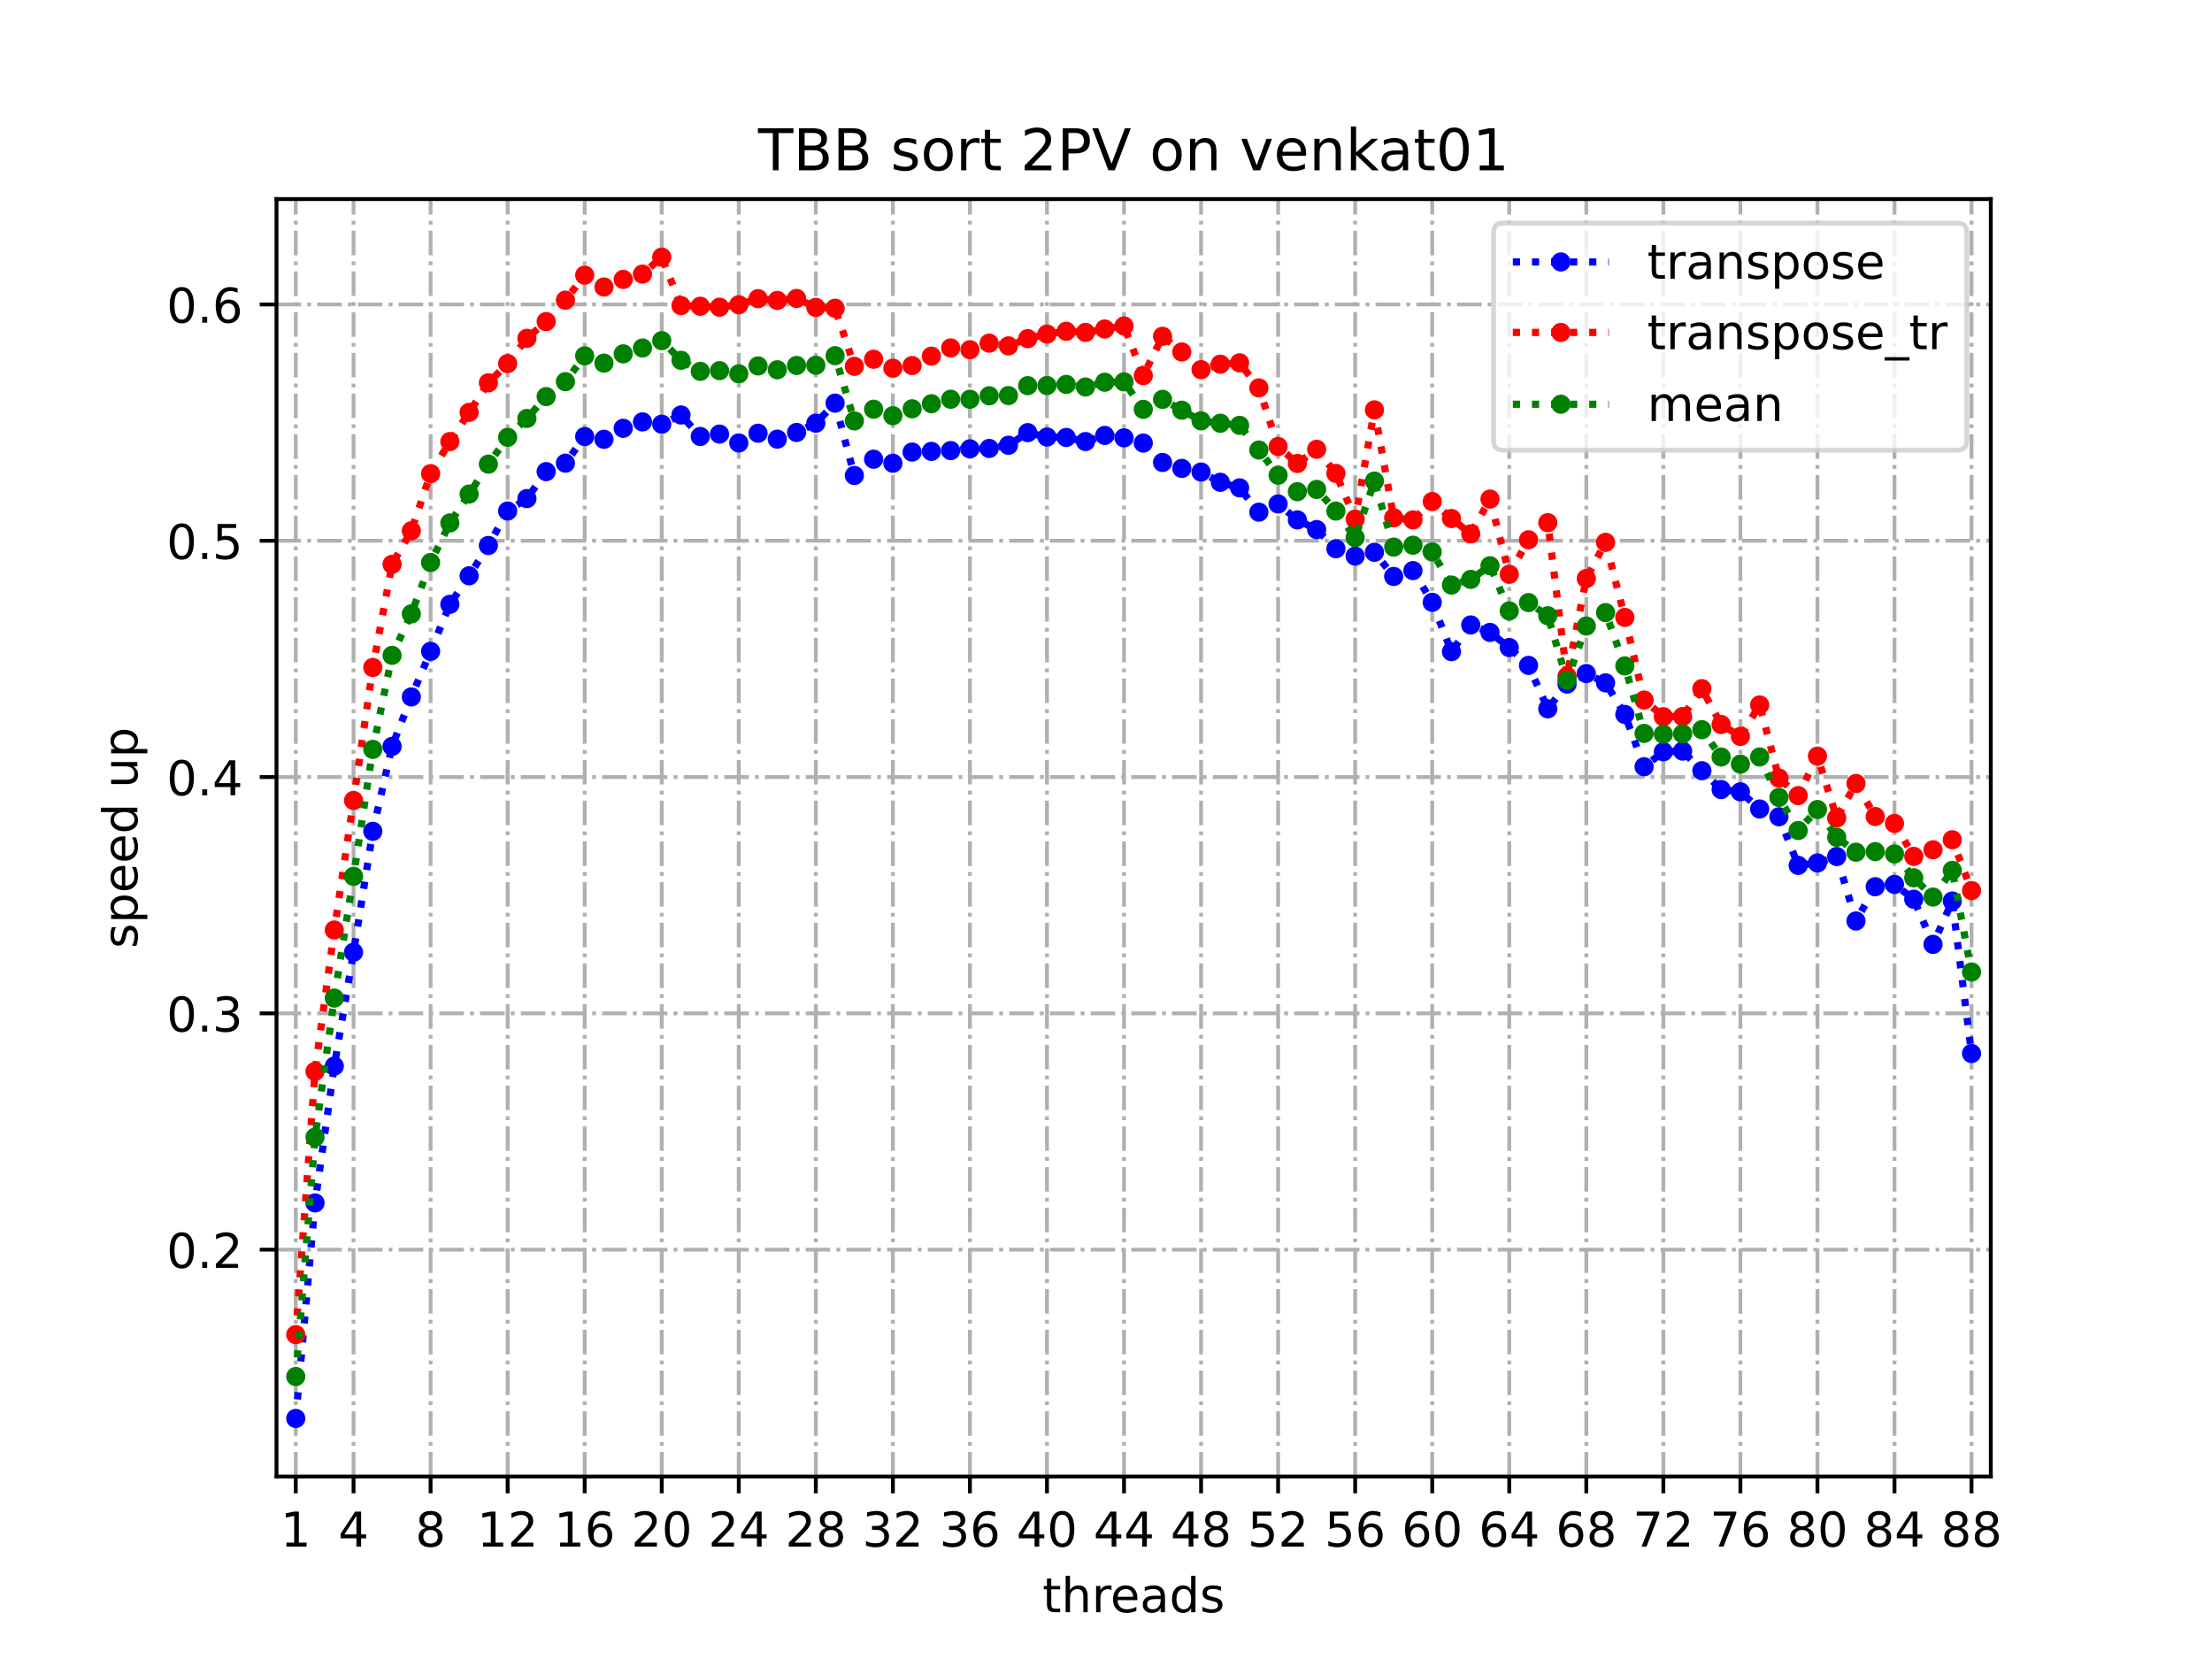 <?xml version="1.0" encoding="utf-8" standalone="no"?>
<!DOCTYPE svg PUBLIC "-//W3C//DTD SVG 1.1//EN"
  "http://www.w3.org/Graphics/SVG/1.1/DTD/svg11.dtd">
<!-- Created with matplotlib (https://matplotlib.org/) -->
<svg height="345.6pt" version="1.1" viewBox="0 0 460.8 345.6" width="460.8pt" xmlns="http://www.w3.org/2000/svg" xmlns:xlink="http://www.w3.org/1999/xlink">
 <defs>
  <style type="text/css">
*{stroke-linecap:butt;stroke-linejoin:round;}
  </style>
 </defs>
 <g id="figure_1">
  <g id="patch_1">
   <path d="M 0 345.6 
L 460.8 345.6 
L 460.8 0 
L 0 0 
z
" style="fill:#ffffff;"/>
  </g>
  <g id="axes_1">
   <g id="patch_2">
    <path d="M 57.6 307.584 
L 414.72 307.584 
L 414.72 41.472 
L 57.6 41.472 
z
" style="fill:#ffffff;"/>
   </g>
   <g id="matplotlib.axis_1">
    <g id="xtick_1">
     <g id="line2d_1">
      <path clip-path="url(#p57aaa893b8)" d="M 61.613 307.584 
L 61.613 41.472 
" style="fill:none;stroke:#b0b0b0;stroke-dasharray:5.12,1.28,0.8,1.28;stroke-dashoffset:0;stroke-width:0.8;"/>
     </g>
     <g id="line2d_2">
      <defs>
       <path d="M 0 0 
L 0 3.5 
" id="mc6c4c5559c" style="stroke:#000000;stroke-width:0.8;"/>
      </defs>
      <g>
       <use style="stroke:#000000;stroke-width:0.8;" x="61.613" xlink:href="#mc6c4c5559c" y="307.584"/>
      </g>
     </g>
     <g id="text_1">
      <!-- 1 -->
      <defs>
       <path d="M 12.406 8.297 
L 28.516 8.297 
L 28.516 63.922 
L 10.984 60.406 
L 10.984 69.391 
L 28.422 72.906 
L 38.281 72.906 
L 38.281 8.297 
L 54.391 8.297 
L 54.391 0 
L 12.406 0 
z
" id="DejaVuSans-49"/>
      </defs>
      <g transform="translate(58.431 322.182)scale(0.1 -0.1)">
       <use xlink:href="#DejaVuSans-49"/>
      </g>
     </g>
    </g>
    <g id="xtick_2">
     <g id="line2d_3">
      <path clip-path="url(#p57aaa893b8)" d="M 73.65 307.584 
L 73.65 41.472 
" style="fill:none;stroke:#b0b0b0;stroke-dasharray:5.12,1.28,0.8,1.28;stroke-dashoffset:0;stroke-width:0.8;"/>
     </g>
     <g id="line2d_4">
      <g>
       <use style="stroke:#000000;stroke-width:0.8;" x="73.65" xlink:href="#mc6c4c5559c" y="307.584"/>
      </g>
     </g>
     <g id="text_2">
      <!-- 4 -->
      <defs>
       <path d="M 37.797 64.312 
L 12.891 25.391 
L 37.797 25.391 
z
M 35.203 72.906 
L 47.609 72.906 
L 47.609 25.391 
L 58.016 25.391 
L 58.016 17.188 
L 47.609 17.188 
L 47.609 0 
L 37.797 0 
L 37.797 17.188 
L 4.891 17.188 
L 4.891 26.703 
z
" id="DejaVuSans-52"/>
      </defs>
      <g transform="translate(70.469 322.182)scale(0.1 -0.1)">
       <use xlink:href="#DejaVuSans-52"/>
      </g>
     </g>
    </g>
    <g id="xtick_3">
     <g id="line2d_5">
      <path clip-path="url(#p57aaa893b8)" d="M 89.701 307.584 
L 89.701 41.472 
" style="fill:none;stroke:#b0b0b0;stroke-dasharray:5.12,1.28,0.8,1.28;stroke-dashoffset:0;stroke-width:0.8;"/>
     </g>
     <g id="line2d_6">
      <g>
       <use style="stroke:#000000;stroke-width:0.8;" x="89.701" xlink:href="#mc6c4c5559c" y="307.584"/>
      </g>
     </g>
     <g id="text_3">
      <!-- 8 -->
      <defs>
       <path d="M 31.781 34.625 
Q 24.75 34.625 20.719 30.859 
Q 16.703 27.094 16.703 20.516 
Q 16.703 13.922 20.719 10.156 
Q 24.75 6.391 31.781 6.391 
Q 38.812 6.391 42.859 10.172 
Q 46.922 13.969 46.922 20.516 
Q 46.922 27.094 42.891 30.859 
Q 38.875 34.625 31.781 34.625 
z
M 21.922 38.812 
Q 15.578 40.375 12.031 44.719 
Q 8.5 49.078 8.5 55.328 
Q 8.5 64.062 14.719 69.141 
Q 20.953 74.219 31.781 74.219 
Q 42.672 74.219 48.875 69.141 
Q 55.078 64.062 55.078 55.328 
Q 55.078 49.078 51.531 44.719 
Q 48 40.375 41.703 38.812 
Q 48.828 37.156 52.797 32.312 
Q 56.781 27.484 56.781 20.516 
Q 56.781 9.906 50.312 4.234 
Q 43.844 -1.422 31.781 -1.422 
Q 19.734 -1.422 13.25 4.234 
Q 6.781 9.906 6.781 20.516 
Q 6.781 27.484 10.781 32.312 
Q 14.797 37.156 21.922 38.812 
z
M 18.312 54.391 
Q 18.312 48.734 21.844 45.562 
Q 25.391 42.391 31.781 42.391 
Q 38.141 42.391 41.719 45.562 
Q 45.312 48.734 45.312 54.391 
Q 45.312 60.062 41.719 63.234 
Q 38.141 66.406 31.781 66.406 
Q 25.391 66.406 21.844 63.234 
Q 18.312 60.062 18.312 54.391 
z
" id="DejaVuSans-56"/>
      </defs>
      <g transform="translate(86.519 322.182)scale(0.1 -0.1)">
       <use xlink:href="#DejaVuSans-56"/>
      </g>
     </g>
    </g>
    <g id="xtick_4">
     <g id="line2d_7">
      <path clip-path="url(#p57aaa893b8)" d="M 105.751 307.584 
L 105.751 41.472 
" style="fill:none;stroke:#b0b0b0;stroke-dasharray:5.12,1.28,0.8,1.28;stroke-dashoffset:0;stroke-width:0.8;"/>
     </g>
     <g id="line2d_8">
      <g>
       <use style="stroke:#000000;stroke-width:0.8;" x="105.751" xlink:href="#mc6c4c5559c" y="307.584"/>
      </g>
     </g>
     <g id="text_4">
      <!-- 12 -->
      <defs>
       <path d="M 19.188 8.297 
L 53.609 8.297 
L 53.609 0 
L 7.328 0 
L 7.328 8.297 
Q 12.938 14.109 22.625 23.891 
Q 32.328 33.688 34.812 36.531 
Q 39.547 41.844 41.422 45.531 
Q 43.312 49.219 43.312 52.781 
Q 43.312 58.594 39.234 62.25 
Q 35.156 65.922 28.609 65.922 
Q 23.969 65.922 18.812 64.312 
Q 13.672 62.703 7.812 59.422 
L 7.812 69.391 
Q 13.766 71.781 18.938 73 
Q 24.125 74.219 28.422 74.219 
Q 39.75 74.219 46.484 68.547 
Q 53.219 62.891 53.219 53.422 
Q 53.219 48.922 51.531 44.891 
Q 49.859 40.875 45.406 35.406 
Q 44.188 33.984 37.641 27.219 
Q 31.109 20.453 19.188 8.297 
z
" id="DejaVuSans-50"/>
      </defs>
      <g transform="translate(99.389 322.182)scale(0.1 -0.1)">
       <use xlink:href="#DejaVuSans-49"/>
       <use x="63.623" xlink:href="#DejaVuSans-50"/>
      </g>
     </g>
    </g>
    <g id="xtick_5">
     <g id="line2d_9">
      <path clip-path="url(#p57aaa893b8)" d="M 121.801 307.584 
L 121.801 41.472 
" style="fill:none;stroke:#b0b0b0;stroke-dasharray:5.12,1.28,0.8,1.28;stroke-dashoffset:0;stroke-width:0.8;"/>
     </g>
     <g id="line2d_10">
      <g>
       <use style="stroke:#000000;stroke-width:0.8;" x="121.801" xlink:href="#mc6c4c5559c" y="307.584"/>
      </g>
     </g>
     <g id="text_5">
      <!-- 16 -->
      <defs>
       <path d="M 33.016 40.375 
Q 26.375 40.375 22.484 35.828 
Q 18.609 31.297 18.609 23.391 
Q 18.609 15.531 22.484 10.953 
Q 26.375 6.391 33.016 6.391 
Q 39.656 6.391 43.531 10.953 
Q 47.406 15.531 47.406 23.391 
Q 47.406 31.297 43.531 35.828 
Q 39.656 40.375 33.016 40.375 
z
M 52.594 71.297 
L 52.594 62.312 
Q 48.875 64.062 45.094 64.984 
Q 41.312 65.922 37.594 65.922 
Q 27.828 65.922 22.672 59.328 
Q 17.531 52.734 16.797 39.406 
Q 19.672 43.656 24.016 45.922 
Q 28.375 48.188 33.594 48.188 
Q 44.578 48.188 50.953 41.516 
Q 57.328 34.859 57.328 23.391 
Q 57.328 12.156 50.688 5.359 
Q 44.047 -1.422 33.016 -1.422 
Q 20.359 -1.422 13.672 8.266 
Q 6.984 17.969 6.984 36.375 
Q 6.984 53.656 15.188 63.938 
Q 23.391 74.219 37.203 74.219 
Q 40.922 74.219 44.703 73.484 
Q 48.484 72.75 52.594 71.297 
z
" id="DejaVuSans-54"/>
      </defs>
      <g transform="translate(115.439 322.182)scale(0.1 -0.1)">
       <use xlink:href="#DejaVuSans-49"/>
       <use x="63.623" xlink:href="#DejaVuSans-54"/>
      </g>
     </g>
    </g>
    <g id="xtick_6">
     <g id="line2d_11">
      <path clip-path="url(#p57aaa893b8)" d="M 137.852 307.584 
L 137.852 41.472 
" style="fill:none;stroke:#b0b0b0;stroke-dasharray:5.12,1.28,0.8,1.28;stroke-dashoffset:0;stroke-width:0.8;"/>
     </g>
     <g id="line2d_12">
      <g>
       <use style="stroke:#000000;stroke-width:0.8;" x="137.852" xlink:href="#mc6c4c5559c" y="307.584"/>
      </g>
     </g>
     <g id="text_6">
      <!-- 20 -->
      <defs>
       <path d="M 31.781 66.406 
Q 24.172 66.406 20.328 58.906 
Q 16.5 51.422 16.5 36.375 
Q 16.5 21.391 20.328 13.891 
Q 24.172 6.391 31.781 6.391 
Q 39.453 6.391 43.281 13.891 
Q 47.125 21.391 47.125 36.375 
Q 47.125 51.422 43.281 58.906 
Q 39.453 66.406 31.781 66.406 
z
M 31.781 74.219 
Q 44.047 74.219 50.516 64.516 
Q 56.984 54.828 56.984 36.375 
Q 56.984 17.969 50.516 8.266 
Q 44.047 -1.422 31.781 -1.422 
Q 19.531 -1.422 13.062 8.266 
Q 6.594 17.969 6.594 36.375 
Q 6.594 54.828 13.062 64.516 
Q 19.531 74.219 31.781 74.219 
z
" id="DejaVuSans-48"/>
      </defs>
      <g transform="translate(131.489 322.182)scale(0.1 -0.1)">
       <use xlink:href="#DejaVuSans-50"/>
       <use x="63.623" xlink:href="#DejaVuSans-48"/>
      </g>
     </g>
    </g>
    <g id="xtick_7">
     <g id="line2d_13">
      <path clip-path="url(#p57aaa893b8)" d="M 153.902 307.584 
L 153.902 41.472 
" style="fill:none;stroke:#b0b0b0;stroke-dasharray:5.12,1.28,0.8,1.28;stroke-dashoffset:0;stroke-width:0.8;"/>
     </g>
     <g id="line2d_14">
      <g>
       <use style="stroke:#000000;stroke-width:0.8;" x="153.902" xlink:href="#mc6c4c5559c" y="307.584"/>
      </g>
     </g>
     <g id="text_7">
      <!-- 24 -->
      <g transform="translate(147.54 322.182)scale(0.1 -0.1)">
       <use xlink:href="#DejaVuSans-50"/>
       <use x="63.623" xlink:href="#DejaVuSans-52"/>
      </g>
     </g>
    </g>
    <g id="xtick_8">
     <g id="line2d_15">
      <path clip-path="url(#p57aaa893b8)" d="M 169.952 307.584 
L 169.952 41.472 
" style="fill:none;stroke:#b0b0b0;stroke-dasharray:5.12,1.28,0.8,1.28;stroke-dashoffset:0;stroke-width:0.8;"/>
     </g>
     <g id="line2d_16">
      <g>
       <use style="stroke:#000000;stroke-width:0.8;" x="169.952" xlink:href="#mc6c4c5559c" y="307.584"/>
      </g>
     </g>
     <g id="text_8">
      <!-- 28 -->
      <g transform="translate(163.59 322.182)scale(0.1 -0.1)">
       <use xlink:href="#DejaVuSans-50"/>
       <use x="63.623" xlink:href="#DejaVuSans-56"/>
      </g>
     </g>
    </g>
    <g id="xtick_9">
     <g id="line2d_17">
      <path clip-path="url(#p57aaa893b8)" d="M 186.003 307.584 
L 186.003 41.472 
" style="fill:none;stroke:#b0b0b0;stroke-dasharray:5.12,1.28,0.8,1.28;stroke-dashoffset:0;stroke-width:0.8;"/>
     </g>
     <g id="line2d_18">
      <g>
       <use style="stroke:#000000;stroke-width:0.8;" x="186.003" xlink:href="#mc6c4c5559c" y="307.584"/>
      </g>
     </g>
     <g id="text_9">
      <!-- 32 -->
      <defs>
       <path d="M 40.578 39.312 
Q 47.656 37.797 51.625 33 
Q 55.609 28.219 55.609 21.188 
Q 55.609 10.406 48.188 4.484 
Q 40.766 -1.422 27.094 -1.422 
Q 22.516 -1.422 17.656 -0.516 
Q 12.797 0.391 7.625 2.203 
L 7.625 11.719 
Q 11.719 9.328 16.594 8.109 
Q 21.484 6.891 26.812 6.891 
Q 36.078 6.891 40.938 10.547 
Q 45.797 14.203 45.797 21.188 
Q 45.797 27.641 41.281 31.266 
Q 36.766 34.906 28.719 34.906 
L 20.219 34.906 
L 20.219 43.016 
L 29.109 43.016 
Q 36.375 43.016 40.234 45.922 
Q 44.094 48.828 44.094 54.297 
Q 44.094 59.906 40.109 62.906 
Q 36.141 65.922 28.719 65.922 
Q 24.656 65.922 20.016 65.031 
Q 15.375 64.156 9.812 62.312 
L 9.812 71.094 
Q 15.438 72.656 20.344 73.438 
Q 25.25 74.219 29.594 74.219 
Q 40.828 74.219 47.359 69.109 
Q 53.906 64.016 53.906 55.328 
Q 53.906 49.266 50.438 45.094 
Q 46.969 40.922 40.578 39.312 
z
" id="DejaVuSans-51"/>
      </defs>
      <g transform="translate(179.64 322.182)scale(0.1 -0.1)">
       <use xlink:href="#DejaVuSans-51"/>
       <use x="63.623" xlink:href="#DejaVuSans-50"/>
      </g>
     </g>
    </g>
    <g id="xtick_10">
     <g id="line2d_19">
      <path clip-path="url(#p57aaa893b8)" d="M 202.053 307.584 
L 202.053 41.472 
" style="fill:none;stroke:#b0b0b0;stroke-dasharray:5.12,1.28,0.8,1.28;stroke-dashoffset:0;stroke-width:0.8;"/>
     </g>
     <g id="line2d_20">
      <g>
       <use style="stroke:#000000;stroke-width:0.8;" x="202.053" xlink:href="#mc6c4c5559c" y="307.584"/>
      </g>
     </g>
     <g id="text_10">
      <!-- 36 -->
      <g transform="translate(195.691 322.182)scale(0.1 -0.1)">
       <use xlink:href="#DejaVuSans-51"/>
       <use x="63.623" xlink:href="#DejaVuSans-54"/>
      </g>
     </g>
    </g>
    <g id="xtick_11">
     <g id="line2d_21">
      <path clip-path="url(#p57aaa893b8)" d="M 218.103 307.584 
L 218.103 41.472 
" style="fill:none;stroke:#b0b0b0;stroke-dasharray:5.12,1.28,0.8,1.28;stroke-dashoffset:0;stroke-width:0.8;"/>
     </g>
     <g id="line2d_22">
      <g>
       <use style="stroke:#000000;stroke-width:0.8;" x="218.103" xlink:href="#mc6c4c5559c" y="307.584"/>
      </g>
     </g>
     <g id="text_11">
      <!-- 40 -->
      <g transform="translate(211.741 322.182)scale(0.1 -0.1)">
       <use xlink:href="#DejaVuSans-52"/>
       <use x="63.623" xlink:href="#DejaVuSans-48"/>
      </g>
     </g>
    </g>
    <g id="xtick_12">
     <g id="line2d_23">
      <path clip-path="url(#p57aaa893b8)" d="M 234.154 307.584 
L 234.154 41.472 
" style="fill:none;stroke:#b0b0b0;stroke-dasharray:5.12,1.28,0.8,1.28;stroke-dashoffset:0;stroke-width:0.8;"/>
     </g>
     <g id="line2d_24">
      <g>
       <use style="stroke:#000000;stroke-width:0.8;" x="234.154" xlink:href="#mc6c4c5559c" y="307.584"/>
      </g>
     </g>
     <g id="text_12">
      <!-- 44 -->
      <g transform="translate(227.791 322.182)scale(0.1 -0.1)">
       <use xlink:href="#DejaVuSans-52"/>
       <use x="63.623" xlink:href="#DejaVuSans-52"/>
      </g>
     </g>
    </g>
    <g id="xtick_13">
     <g id="line2d_25">
      <path clip-path="url(#p57aaa893b8)" d="M 250.204 307.584 
L 250.204 41.472 
" style="fill:none;stroke:#b0b0b0;stroke-dasharray:5.12,1.28,0.8,1.28;stroke-dashoffset:0;stroke-width:0.8;"/>
     </g>
     <g id="line2d_26">
      <g>
       <use style="stroke:#000000;stroke-width:0.8;" x="250.204" xlink:href="#mc6c4c5559c" y="307.584"/>
      </g>
     </g>
     <g id="text_13">
      <!-- 48 -->
      <g transform="translate(243.842 322.182)scale(0.1 -0.1)">
       <use xlink:href="#DejaVuSans-52"/>
       <use x="63.623" xlink:href="#DejaVuSans-56"/>
      </g>
     </g>
    </g>
    <g id="xtick_14">
     <g id="line2d_27">
      <path clip-path="url(#p57aaa893b8)" d="M 266.254 307.584 
L 266.254 41.472 
" style="fill:none;stroke:#b0b0b0;stroke-dasharray:5.12,1.28,0.8,1.28;stroke-dashoffset:0;stroke-width:0.8;"/>
     </g>
     <g id="line2d_28">
      <g>
       <use style="stroke:#000000;stroke-width:0.8;" x="266.254" xlink:href="#mc6c4c5559c" y="307.584"/>
      </g>
     </g>
     <g id="text_14">
      <!-- 52 -->
      <defs>
       <path d="M 10.797 72.906 
L 49.516 72.906 
L 49.516 64.594 
L 19.828 64.594 
L 19.828 46.734 
Q 21.969 47.469 24.109 47.828 
Q 26.266 48.188 28.422 48.188 
Q 40.625 48.188 47.75 41.5 
Q 54.891 34.812 54.891 23.391 
Q 54.891 11.625 47.562 5.094 
Q 40.234 -1.422 26.906 -1.422 
Q 22.312 -1.422 17.547 -0.641 
Q 12.797 0.141 7.719 1.703 
L 7.719 11.625 
Q 12.109 9.234 16.797 8.062 
Q 21.484 6.891 26.703 6.891 
Q 35.156 6.891 40.078 11.328 
Q 45.016 15.766 45.016 23.391 
Q 45.016 31 40.078 35.438 
Q 35.156 39.891 26.703 39.891 
Q 22.75 39.891 18.812 39.016 
Q 14.891 38.141 10.797 36.281 
z
" id="DejaVuSans-53"/>
      </defs>
      <g transform="translate(259.892 322.182)scale(0.1 -0.1)">
       <use xlink:href="#DejaVuSans-53"/>
       <use x="63.623" xlink:href="#DejaVuSans-50"/>
      </g>
     </g>
    </g>
    <g id="xtick_15">
     <g id="line2d_29">
      <path clip-path="url(#p57aaa893b8)" d="M 282.305 307.584 
L 282.305 41.472 
" style="fill:none;stroke:#b0b0b0;stroke-dasharray:5.12,1.28,0.8,1.28;stroke-dashoffset:0;stroke-width:0.8;"/>
     </g>
     <g id="line2d_30">
      <g>
       <use style="stroke:#000000;stroke-width:0.8;" x="282.305" xlink:href="#mc6c4c5559c" y="307.584"/>
      </g>
     </g>
     <g id="text_15">
      <!-- 56 -->
      <g transform="translate(275.942 322.182)scale(0.1 -0.1)">
       <use xlink:href="#DejaVuSans-53"/>
       <use x="63.623" xlink:href="#DejaVuSans-54"/>
      </g>
     </g>
    </g>
    <g id="xtick_16">
     <g id="line2d_31">
      <path clip-path="url(#p57aaa893b8)" d="M 298.355 307.584 
L 298.355 41.472 
" style="fill:none;stroke:#b0b0b0;stroke-dasharray:5.12,1.28,0.8,1.28;stroke-dashoffset:0;stroke-width:0.8;"/>
     </g>
     <g id="line2d_32">
      <g>
       <use style="stroke:#000000;stroke-width:0.8;" x="298.355" xlink:href="#mc6c4c5559c" y="307.584"/>
      </g>
     </g>
     <g id="text_16">
      <!-- 60 -->
      <g transform="translate(291.993 322.182)scale(0.1 -0.1)">
       <use xlink:href="#DejaVuSans-54"/>
       <use x="63.623" xlink:href="#DejaVuSans-48"/>
      </g>
     </g>
    </g>
    <g id="xtick_17">
     <g id="line2d_33">
      <path clip-path="url(#p57aaa893b8)" d="M 314.405 307.584 
L 314.405 41.472 
" style="fill:none;stroke:#b0b0b0;stroke-dasharray:5.12,1.28,0.8,1.28;stroke-dashoffset:0;stroke-width:0.8;"/>
     </g>
     <g id="line2d_34">
      <g>
       <use style="stroke:#000000;stroke-width:0.8;" x="314.405" xlink:href="#mc6c4c5559c" y="307.584"/>
      </g>
     </g>
     <g id="text_17">
      <!-- 64 -->
      <g transform="translate(308.043 322.182)scale(0.1 -0.1)">
       <use xlink:href="#DejaVuSans-54"/>
       <use x="63.623" xlink:href="#DejaVuSans-52"/>
      </g>
     </g>
    </g>
    <g id="xtick_18">
     <g id="line2d_35">
      <path clip-path="url(#p57aaa893b8)" d="M 330.456 307.584 
L 330.456 41.472 
" style="fill:none;stroke:#b0b0b0;stroke-dasharray:5.12,1.28,0.8,1.28;stroke-dashoffset:0;stroke-width:0.8;"/>
     </g>
     <g id="line2d_36">
      <g>
       <use style="stroke:#000000;stroke-width:0.8;" x="330.456" xlink:href="#mc6c4c5559c" y="307.584"/>
      </g>
     </g>
     <g id="text_18">
      <!-- 68 -->
      <g transform="translate(324.093 322.182)scale(0.1 -0.1)">
       <use xlink:href="#DejaVuSans-54"/>
       <use x="63.623" xlink:href="#DejaVuSans-56"/>
      </g>
     </g>
    </g>
    <g id="xtick_19">
     <g id="line2d_37">
      <path clip-path="url(#p57aaa893b8)" d="M 346.506 307.584 
L 346.506 41.472 
" style="fill:none;stroke:#b0b0b0;stroke-dasharray:5.12,1.28,0.8,1.28;stroke-dashoffset:0;stroke-width:0.8;"/>
     </g>
     <g id="line2d_38">
      <g>
       <use style="stroke:#000000;stroke-width:0.8;" x="346.506" xlink:href="#mc6c4c5559c" y="307.584"/>
      </g>
     </g>
     <g id="text_19">
      <!-- 72 -->
      <defs>
       <path d="M 8.203 72.906 
L 55.078 72.906 
L 55.078 68.703 
L 28.609 0 
L 18.312 0 
L 43.219 64.594 
L 8.203 64.594 
z
" id="DejaVuSans-55"/>
      </defs>
      <g transform="translate(340.144 322.182)scale(0.1 -0.1)">
       <use xlink:href="#DejaVuSans-55"/>
       <use x="63.623" xlink:href="#DejaVuSans-50"/>
      </g>
     </g>
    </g>
    <g id="xtick_20">
     <g id="line2d_39">
      <path clip-path="url(#p57aaa893b8)" d="M 362.556 307.584 
L 362.556 41.472 
" style="fill:none;stroke:#b0b0b0;stroke-dasharray:5.12,1.28,0.8,1.28;stroke-dashoffset:0;stroke-width:0.8;"/>
     </g>
     <g id="line2d_40">
      <g>
       <use style="stroke:#000000;stroke-width:0.8;" x="362.556" xlink:href="#mc6c4c5559c" y="307.584"/>
      </g>
     </g>
     <g id="text_20">
      <!-- 76 -->
      <g transform="translate(356.194 322.182)scale(0.1 -0.1)">
       <use xlink:href="#DejaVuSans-55"/>
       <use x="63.623" xlink:href="#DejaVuSans-54"/>
      </g>
     </g>
    </g>
    <g id="xtick_21">
     <g id="line2d_41">
      <path clip-path="url(#p57aaa893b8)" d="M 378.607 307.584 
L 378.607 41.472 
" style="fill:none;stroke:#b0b0b0;stroke-dasharray:5.12,1.28,0.8,1.28;stroke-dashoffset:0;stroke-width:0.8;"/>
     </g>
     <g id="line2d_42">
      <g>
       <use style="stroke:#000000;stroke-width:0.8;" x="378.607" xlink:href="#mc6c4c5559c" y="307.584"/>
      </g>
     </g>
     <g id="text_21">
      <!-- 80 -->
      <g transform="translate(372.244 322.182)scale(0.1 -0.1)">
       <use xlink:href="#DejaVuSans-56"/>
       <use x="63.623" xlink:href="#DejaVuSans-48"/>
      </g>
     </g>
    </g>
    <g id="xtick_22">
     <g id="line2d_43">
      <path clip-path="url(#p57aaa893b8)" d="M 394.657 307.584 
L 394.657 41.472 
" style="fill:none;stroke:#b0b0b0;stroke-dasharray:5.12,1.28,0.8,1.28;stroke-dashoffset:0;stroke-width:0.8;"/>
     </g>
     <g id="line2d_44">
      <g>
       <use style="stroke:#000000;stroke-width:0.8;" x="394.657" xlink:href="#mc6c4c5559c" y="307.584"/>
      </g>
     </g>
     <g id="text_22">
      <!-- 84 -->
      <g transform="translate(388.295 322.182)scale(0.1 -0.1)">
       <use xlink:href="#DejaVuSans-56"/>
       <use x="63.623" xlink:href="#DejaVuSans-52"/>
      </g>
     </g>
    </g>
    <g id="xtick_23">
     <g id="line2d_45">
      <path clip-path="url(#p57aaa893b8)" d="M 410.707 307.584 
L 410.707 41.472 
" style="fill:none;stroke:#b0b0b0;stroke-dasharray:5.12,1.28,0.8,1.28;stroke-dashoffset:0;stroke-width:0.8;"/>
     </g>
     <g id="line2d_46">
      <g>
       <use style="stroke:#000000;stroke-width:0.8;" x="410.707" xlink:href="#mc6c4c5559c" y="307.584"/>
      </g>
     </g>
     <g id="text_23">
      <!-- 88 -->
      <g transform="translate(404.345 322.182)scale(0.1 -0.1)">
       <use xlink:href="#DejaVuSans-56"/>
       <use x="63.623" xlink:href="#DejaVuSans-56"/>
      </g>
     </g>
    </g>
    <g id="text_24">
     <!-- threads -->
     <defs>
      <path d="M 18.312 70.219 
L 18.312 54.688 
L 36.812 54.688 
L 36.812 47.703 
L 18.312 47.703 
L 18.312 18.016 
Q 18.312 11.328 20.141 9.422 
Q 21.969 7.516 27.594 7.516 
L 36.812 7.516 
L 36.812 0 
L 27.594 0 
Q 17.188 0 13.234 3.875 
Q 9.281 7.766 9.281 18.016 
L 9.281 47.703 
L 2.688 47.703 
L 2.688 54.688 
L 9.281 54.688 
L 9.281 70.219 
z
" id="DejaVuSans-116"/>
      <path d="M 54.891 33.016 
L 54.891 0 
L 45.906 0 
L 45.906 32.719 
Q 45.906 40.484 42.875 44.328 
Q 39.844 48.188 33.797 48.188 
Q 26.516 48.188 22.312 43.547 
Q 18.109 38.922 18.109 30.906 
L 18.109 0 
L 9.078 0 
L 9.078 75.984 
L 18.109 75.984 
L 18.109 46.188 
Q 21.344 51.125 25.703 53.562 
Q 30.078 56 35.797 56 
Q 45.219 56 50.047 50.172 
Q 54.891 44.344 54.891 33.016 
z
" id="DejaVuSans-104"/>
      <path d="M 41.109 46.297 
Q 39.594 47.172 37.812 47.578 
Q 36.031 48 33.891 48 
Q 26.266 48 22.188 43.047 
Q 18.109 38.094 18.109 28.812 
L 18.109 0 
L 9.078 0 
L 9.078 54.688 
L 18.109 54.688 
L 18.109 46.188 
Q 20.953 51.172 25.484 53.578 
Q 30.031 56 36.531 56 
Q 37.453 56 38.578 55.875 
Q 39.703 55.766 41.062 55.516 
z
" id="DejaVuSans-114"/>
      <path d="M 56.203 29.594 
L 56.203 25.203 
L 14.891 25.203 
Q 15.484 15.922 20.484 11.062 
Q 25.484 6.203 34.422 6.203 
Q 39.594 6.203 44.453 7.469 
Q 49.312 8.734 54.109 11.281 
L 54.109 2.781 
Q 49.266 0.734 44.188 -0.344 
Q 39.109 -1.422 33.891 -1.422 
Q 20.797 -1.422 13.156 6.188 
Q 5.516 13.812 5.516 26.812 
Q 5.516 40.234 12.766 48.109 
Q 20.016 56 32.328 56 
Q 43.359 56 49.781 48.891 
Q 56.203 41.797 56.203 29.594 
z
M 47.219 32.234 
Q 47.125 39.594 43.094 43.984 
Q 39.062 48.391 32.422 48.391 
Q 24.906 48.391 20.391 44.141 
Q 15.875 39.891 15.188 32.172 
z
" id="DejaVuSans-101"/>
      <path d="M 34.281 27.484 
Q 23.391 27.484 19.188 25 
Q 14.984 22.516 14.984 16.5 
Q 14.984 11.719 18.141 8.906 
Q 21.297 6.109 26.703 6.109 
Q 34.188 6.109 38.703 11.406 
Q 43.219 16.703 43.219 25.484 
L 43.219 27.484 
z
M 52.203 31.203 
L 52.203 0 
L 43.219 0 
L 43.219 8.297 
Q 40.141 3.328 35.547 0.953 
Q 30.953 -1.422 24.312 -1.422 
Q 15.922 -1.422 10.953 3.297 
Q 6 8.016 6 15.922 
Q 6 25.141 12.172 29.828 
Q 18.359 34.516 30.609 34.516 
L 43.219 34.516 
L 43.219 35.406 
Q 43.219 41.609 39.141 45 
Q 35.062 48.391 27.688 48.391 
Q 23 48.391 18.547 47.266 
Q 14.109 46.141 10.016 43.891 
L 10.016 52.203 
Q 14.938 54.109 19.578 55.047 
Q 24.219 56 28.609 56 
Q 40.484 56 46.344 49.844 
Q 52.203 43.703 52.203 31.203 
z
" id="DejaVuSans-97"/>
      <path d="M 45.406 46.391 
L 45.406 75.984 
L 54.391 75.984 
L 54.391 0 
L 45.406 0 
L 45.406 8.203 
Q 42.578 3.328 38.25 0.953 
Q 33.938 -1.422 27.875 -1.422 
Q 17.969 -1.422 11.734 6.484 
Q 5.516 14.406 5.516 27.297 
Q 5.516 40.188 11.734 48.094 
Q 17.969 56 27.875 56 
Q 33.938 56 38.25 53.625 
Q 42.578 51.266 45.406 46.391 
z
M 14.797 27.297 
Q 14.797 17.391 18.875 11.75 
Q 22.953 6.109 30.078 6.109 
Q 37.203 6.109 41.297 11.75 
Q 45.406 17.391 45.406 27.297 
Q 45.406 37.203 41.297 42.844 
Q 37.203 48.484 30.078 48.484 
Q 22.953 48.484 18.875 42.844 
Q 14.797 37.203 14.797 27.297 
z
" id="DejaVuSans-100"/>
      <path d="M 44.281 53.078 
L 44.281 44.578 
Q 40.484 46.531 36.375 47.5 
Q 32.281 48.484 27.875 48.484 
Q 21.188 48.484 17.844 46.438 
Q 14.5 44.391 14.5 40.281 
Q 14.5 37.156 16.891 35.375 
Q 19.281 33.594 26.516 31.984 
L 29.594 31.297 
Q 39.156 29.25 43.188 25.516 
Q 47.219 21.781 47.219 15.094 
Q 47.219 7.469 41.188 3.016 
Q 35.156 -1.422 24.609 -1.422 
Q 20.219 -1.422 15.453 -0.562 
Q 10.688 0.297 5.422 2 
L 5.422 11.281 
Q 10.406 8.688 15.234 7.391 
Q 20.062 6.109 24.812 6.109 
Q 31.156 6.109 34.562 8.281 
Q 37.984 10.453 37.984 14.406 
Q 37.984 18.062 35.516 20.016 
Q 33.062 21.969 24.703 23.781 
L 21.578 24.516 
Q 13.234 26.266 9.516 29.906 
Q 5.812 33.547 5.812 39.891 
Q 5.812 47.609 11.281 51.797 
Q 16.75 56 26.812 56 
Q 31.781 56 36.172 55.266 
Q 40.578 54.547 44.281 53.078 
z
" id="DejaVuSans-115"/>
     </defs>
     <g transform="translate(217.169 335.861)scale(0.1 -0.1)">
      <use xlink:href="#DejaVuSans-116"/>
      <use x="39.209" xlink:href="#DejaVuSans-104"/>
      <use x="102.588" xlink:href="#DejaVuSans-114"/>
      <use x="141.451" xlink:href="#DejaVuSans-101"/>
      <use x="202.975" xlink:href="#DejaVuSans-97"/>
      <use x="264.254" xlink:href="#DejaVuSans-100"/>
      <use x="327.73" xlink:href="#DejaVuSans-115"/>
     </g>
    </g>
   </g>
   <g id="matplotlib.axis_2">
    <g id="ytick_1">
     <g id="line2d_47">
      <path clip-path="url(#p57aaa893b8)" d="M 57.6 260.324 
L 414.72 260.324 
" style="fill:none;stroke:#b0b0b0;stroke-dasharray:5.12,1.28,0.8,1.28;stroke-dashoffset:0;stroke-width:0.8;"/>
     </g>
     <g id="line2d_48">
      <defs>
       <path d="M 0 0 
L -3.5 0 
" id="mcfbf674ae1" style="stroke:#000000;stroke-width:0.8;"/>
      </defs>
      <g>
       <use style="stroke:#000000;stroke-width:0.8;" x="57.6" xlink:href="#mcfbf674ae1" y="260.324"/>
      </g>
     </g>
     <g id="text_25">
      <!-- 0.2 -->
      <defs>
       <path d="M 10.688 12.406 
L 21 12.406 
L 21 0 
L 10.688 0 
z
" id="DejaVuSans-46"/>
      </defs>
      <g transform="translate(34.697 264.123)scale(0.1 -0.1)">
       <use xlink:href="#DejaVuSans-48"/>
       <use x="63.623" xlink:href="#DejaVuSans-46"/>
       <use x="95.41" xlink:href="#DejaVuSans-50"/>
      </g>
     </g>
    </g>
    <g id="ytick_2">
     <g id="line2d_49">
      <path clip-path="url(#p57aaa893b8)" d="M 57.6 211.098 
L 414.72 211.098 
" style="fill:none;stroke:#b0b0b0;stroke-dasharray:5.12,1.28,0.8,1.28;stroke-dashoffset:0;stroke-width:0.8;"/>
     </g>
     <g id="line2d_50">
      <g>
       <use style="stroke:#000000;stroke-width:0.8;" x="57.6" xlink:href="#mcfbf674ae1" y="211.098"/>
      </g>
     </g>
     <g id="text_26">
      <!-- 0.3 -->
      <g transform="translate(34.697 214.898)scale(0.1 -0.1)">
       <use xlink:href="#DejaVuSans-48"/>
       <use x="63.623" xlink:href="#DejaVuSans-46"/>
       <use x="95.41" xlink:href="#DejaVuSans-51"/>
      </g>
     </g>
    </g>
    <g id="ytick_3">
     <g id="line2d_51">
      <path clip-path="url(#p57aaa893b8)" d="M 57.6 161.873 
L 414.72 161.873 
" style="fill:none;stroke:#b0b0b0;stroke-dasharray:5.12,1.28,0.8,1.28;stroke-dashoffset:0;stroke-width:0.8;"/>
     </g>
     <g id="line2d_52">
      <g>
       <use style="stroke:#000000;stroke-width:0.8;" x="57.6" xlink:href="#mcfbf674ae1" y="161.873"/>
      </g>
     </g>
     <g id="text_27">
      <!-- 0.4 -->
      <g transform="translate(34.697 165.672)scale(0.1 -0.1)">
       <use xlink:href="#DejaVuSans-48"/>
       <use x="63.623" xlink:href="#DejaVuSans-46"/>
       <use x="95.41" xlink:href="#DejaVuSans-52"/>
      </g>
     </g>
    </g>
    <g id="ytick_4">
     <g id="line2d_53">
      <path clip-path="url(#p57aaa893b8)" d="M 57.6 112.647 
L 414.72 112.647 
" style="fill:none;stroke:#b0b0b0;stroke-dasharray:5.12,1.28,0.8,1.28;stroke-dashoffset:0;stroke-width:0.8;"/>
     </g>
     <g id="line2d_54">
      <g>
       <use style="stroke:#000000;stroke-width:0.8;" x="57.6" xlink:href="#mcfbf674ae1" y="112.647"/>
      </g>
     </g>
     <g id="text_28">
      <!-- 0.5 -->
      <g transform="translate(34.697 116.447)scale(0.1 -0.1)">
       <use xlink:href="#DejaVuSans-48"/>
       <use x="63.623" xlink:href="#DejaVuSans-46"/>
       <use x="95.41" xlink:href="#DejaVuSans-53"/>
      </g>
     </g>
    </g>
    <g id="ytick_5">
     <g id="line2d_55">
      <path clip-path="url(#p57aaa893b8)" d="M 57.6 63.422 
L 414.72 63.422 
" style="fill:none;stroke:#b0b0b0;stroke-dasharray:5.12,1.28,0.8,1.28;stroke-dashoffset:0;stroke-width:0.8;"/>
     </g>
     <g id="line2d_56">
      <g>
       <use style="stroke:#000000;stroke-width:0.8;" x="57.6" xlink:href="#mcfbf674ae1" y="63.422"/>
      </g>
     </g>
     <g id="text_29">
      <!-- 0.6 -->
      <g transform="translate(34.697 67.221)scale(0.1 -0.1)">
       <use xlink:href="#DejaVuSans-48"/>
       <use x="63.623" xlink:href="#DejaVuSans-46"/>
       <use x="95.41" xlink:href="#DejaVuSans-54"/>
      </g>
     </g>
    </g>
    <g id="text_30">
     <!-- speed up -->
     <defs>
      <path d="M 18.109 8.203 
L 18.109 -20.797 
L 9.078 -20.797 
L 9.078 54.688 
L 18.109 54.688 
L 18.109 46.391 
Q 20.953 51.266 25.266 53.625 
Q 29.594 56 35.594 56 
Q 45.562 56 51.781 48.094 
Q 58.016 40.188 58.016 27.297 
Q 58.016 14.406 51.781 6.484 
Q 45.562 -1.422 35.594 -1.422 
Q 29.594 -1.422 25.266 0.953 
Q 20.953 3.328 18.109 8.203 
z
M 48.688 27.297 
Q 48.688 37.203 44.609 42.844 
Q 40.531 48.484 33.406 48.484 
Q 26.266 48.484 22.188 42.844 
Q 18.109 37.203 18.109 27.297 
Q 18.109 17.391 22.188 11.75 
Q 26.266 6.109 33.406 6.109 
Q 40.531 6.109 44.609 11.75 
Q 48.688 17.391 48.688 27.297 
z
" id="DejaVuSans-112"/>
      <path id="DejaVuSans-32"/>
      <path d="M 8.5 21.578 
L 8.5 54.688 
L 17.484 54.688 
L 17.484 21.922 
Q 17.484 14.156 20.5 10.266 
Q 23.531 6.391 29.594 6.391 
Q 36.859 6.391 41.078 11.031 
Q 45.312 15.672 45.312 23.688 
L 45.312 54.688 
L 54.297 54.688 
L 54.297 0 
L 45.312 0 
L 45.312 8.406 
Q 42.047 3.422 37.719 1 
Q 33.406 -1.422 27.688 -1.422 
Q 18.266 -1.422 13.375 4.438 
Q 8.5 10.297 8.5 21.578 
z
M 31.109 56 
z
" id="DejaVuSans-117"/>
     </defs>
     <g transform="translate(28.617 197.566)rotate(-90)scale(0.1 -0.1)">
      <use xlink:href="#DejaVuSans-115"/>
      <use x="52.1" xlink:href="#DejaVuSans-112"/>
      <use x="115.576" xlink:href="#DejaVuSans-101"/>
      <use x="177.1" xlink:href="#DejaVuSans-101"/>
      <use x="238.623" xlink:href="#DejaVuSans-100"/>
      <use x="302.1" xlink:href="#DejaVuSans-32"/>
      <use x="333.887" xlink:href="#DejaVuSans-117"/>
      <use x="397.266" xlink:href="#DejaVuSans-112"/>
     </g>
    </g>
   </g>
   <g id="line2d_57">
    <path clip-path="url(#p57aaa893b8)" d="M 61.613 295.488 
L 65.625 250.591 
L 69.638 222.099 
L 73.65 198.373 
L 77.663 173.181 
L 81.676 155.487 
L 85.688 145.184 
L 89.701 135.687 
L 93.713 125.896 
L 97.726 119.949 
L 101.738 113.633 
L 105.751 106.456 
L 109.764 103.862 
L 113.776 98.247 
L 117.789 96.488 
L 121.801 90.939 
L 125.814 91.511 
L 129.827 89.223 
L 133.839 87.891 
L 137.852 88.366 
L 141.864 86.451 
L 145.877 90.925 
L 149.889 90.427 
L 153.902 92.275 
L 157.915 90.249 
L 161.927 91.482 
L 165.94 90.086 
L 169.952 88.155 
L 173.965 83.981 
L 177.978 99.051 
L 181.99 95.663 
L 186.003 96.5 
L 190.015 94.175 
L 194.028 94.03 
L 198.04 93.868 
L 202.053 93.501 
L 206.066 93.42 
L 210.078 92.756 
L 214.091 90.122 
L 218.103 91.042 
L 222.116 91.127 
L 226.129 91.981 
L 230.141 90.71 
L 234.154 91.209 
L 238.166 92.3 
L 242.179 96.339 
L 246.191 97.578 
L 250.204 98.333 
L 254.217 100.474 
L 258.229 101.632 
L 262.242 106.694 
L 266.254 104.985 
L 270.267 108.309 
L 274.28 110.318 
L 278.292 114.313 
L 282.305 115.838 
L 286.317 115.055 
L 290.33 120.086 
L 294.342 118.864 
L 298.355 125.474 
L 302.368 135.749 
L 306.38 130.187 
L 310.393 131.742 
L 314.405 134.893 
L 318.418 138.614 
L 322.431 147.658 
L 326.443 142.5 
L 330.456 140.313 
L 334.468 142.253 
L 338.481 148.83 
L 342.493 159.729 
L 346.506 156.602 
L 350.519 156.465 
L 354.531 160.548 
L 358.544 164.476 
L 362.556 164.949 
L 366.569 168.528 
L 370.582 170.146 
L 374.594 180.276 
L 378.607 179.766 
L 382.619 178.423 
L 386.632 191.858 
L 390.644 184.718 
L 394.657 184.242 
L 398.67 187.33 
L 402.682 196.728 
L 406.695 187.704 
L 410.707 219.459 
" style="fill:none;stroke:#0000ff;stroke-dasharray:1.5,2.475;stroke-dashoffset:0;stroke-width:1.5;"/>
    <defs>
     <path d="M 0 1.5 
C 0.398 1.5 0.779 1.342 1.061 1.061 
C 1.342 0.779 1.5 0.398 1.5 0 
C 1.5 -0.398 1.342 -0.779 1.061 -1.061 
C 0.779 -1.342 0.398 -1.5 0 -1.5 
C -0.398 -1.5 -0.779 -1.342 -1.061 -1.061 
C -1.342 -0.779 -1.5 -0.398 -1.5 0 
C -1.5 0.398 -1.342 0.779 -1.061 1.061 
C -0.779 1.342 -0.398 1.5 0 1.5 
z
" id="m973e8b5ee5" style="stroke:#0000ff;"/>
    </defs>
    <g clip-path="url(#p57aaa893b8)">
     <use style="fill:#0000ff;stroke:#0000ff;" x="61.613" xlink:href="#m973e8b5ee5" y="295.488"/>
     <use style="fill:#0000ff;stroke:#0000ff;" x="65.625" xlink:href="#m973e8b5ee5" y="250.591"/>
     <use style="fill:#0000ff;stroke:#0000ff;" x="69.638" xlink:href="#m973e8b5ee5" y="222.099"/>
     <use style="fill:#0000ff;stroke:#0000ff;" x="73.65" xlink:href="#m973e8b5ee5" y="198.373"/>
     <use style="fill:#0000ff;stroke:#0000ff;" x="77.663" xlink:href="#m973e8b5ee5" y="173.181"/>
     <use style="fill:#0000ff;stroke:#0000ff;" x="81.676" xlink:href="#m973e8b5ee5" y="155.487"/>
     <use style="fill:#0000ff;stroke:#0000ff;" x="85.688" xlink:href="#m973e8b5ee5" y="145.184"/>
     <use style="fill:#0000ff;stroke:#0000ff;" x="89.701" xlink:href="#m973e8b5ee5" y="135.687"/>
     <use style="fill:#0000ff;stroke:#0000ff;" x="93.713" xlink:href="#m973e8b5ee5" y="125.896"/>
     <use style="fill:#0000ff;stroke:#0000ff;" x="97.726" xlink:href="#m973e8b5ee5" y="119.949"/>
     <use style="fill:#0000ff;stroke:#0000ff;" x="101.738" xlink:href="#m973e8b5ee5" y="113.633"/>
     <use style="fill:#0000ff;stroke:#0000ff;" x="105.751" xlink:href="#m973e8b5ee5" y="106.456"/>
     <use style="fill:#0000ff;stroke:#0000ff;" x="109.764" xlink:href="#m973e8b5ee5" y="103.862"/>
     <use style="fill:#0000ff;stroke:#0000ff;" x="113.776" xlink:href="#m973e8b5ee5" y="98.247"/>
     <use style="fill:#0000ff;stroke:#0000ff;" x="117.789" xlink:href="#m973e8b5ee5" y="96.488"/>
     <use style="fill:#0000ff;stroke:#0000ff;" x="121.801" xlink:href="#m973e8b5ee5" y="90.939"/>
     <use style="fill:#0000ff;stroke:#0000ff;" x="125.814" xlink:href="#m973e8b5ee5" y="91.511"/>
     <use style="fill:#0000ff;stroke:#0000ff;" x="129.827" xlink:href="#m973e8b5ee5" y="89.223"/>
     <use style="fill:#0000ff;stroke:#0000ff;" x="133.839" xlink:href="#m973e8b5ee5" y="87.891"/>
     <use style="fill:#0000ff;stroke:#0000ff;" x="137.852" xlink:href="#m973e8b5ee5" y="88.366"/>
     <use style="fill:#0000ff;stroke:#0000ff;" x="141.864" xlink:href="#m973e8b5ee5" y="86.451"/>
     <use style="fill:#0000ff;stroke:#0000ff;" x="145.877" xlink:href="#m973e8b5ee5" y="90.925"/>
     <use style="fill:#0000ff;stroke:#0000ff;" x="149.889" xlink:href="#m973e8b5ee5" y="90.427"/>
     <use style="fill:#0000ff;stroke:#0000ff;" x="153.902" xlink:href="#m973e8b5ee5" y="92.275"/>
     <use style="fill:#0000ff;stroke:#0000ff;" x="157.915" xlink:href="#m973e8b5ee5" y="90.249"/>
     <use style="fill:#0000ff;stroke:#0000ff;" x="161.927" xlink:href="#m973e8b5ee5" y="91.482"/>
     <use style="fill:#0000ff;stroke:#0000ff;" x="165.94" xlink:href="#m973e8b5ee5" y="90.086"/>
     <use style="fill:#0000ff;stroke:#0000ff;" x="169.952" xlink:href="#m973e8b5ee5" y="88.155"/>
     <use style="fill:#0000ff;stroke:#0000ff;" x="173.965" xlink:href="#m973e8b5ee5" y="83.981"/>
     <use style="fill:#0000ff;stroke:#0000ff;" x="177.978" xlink:href="#m973e8b5ee5" y="99.051"/>
     <use style="fill:#0000ff;stroke:#0000ff;" x="181.99" xlink:href="#m973e8b5ee5" y="95.663"/>
     <use style="fill:#0000ff;stroke:#0000ff;" x="186.003" xlink:href="#m973e8b5ee5" y="96.5"/>
     <use style="fill:#0000ff;stroke:#0000ff;" x="190.015" xlink:href="#m973e8b5ee5" y="94.175"/>
     <use style="fill:#0000ff;stroke:#0000ff;" x="194.028" xlink:href="#m973e8b5ee5" y="94.03"/>
     <use style="fill:#0000ff;stroke:#0000ff;" x="198.04" xlink:href="#m973e8b5ee5" y="93.868"/>
     <use style="fill:#0000ff;stroke:#0000ff;" x="202.053" xlink:href="#m973e8b5ee5" y="93.501"/>
     <use style="fill:#0000ff;stroke:#0000ff;" x="206.066" xlink:href="#m973e8b5ee5" y="93.42"/>
     <use style="fill:#0000ff;stroke:#0000ff;" x="210.078" xlink:href="#m973e8b5ee5" y="92.756"/>
     <use style="fill:#0000ff;stroke:#0000ff;" x="214.091" xlink:href="#m973e8b5ee5" y="90.122"/>
     <use style="fill:#0000ff;stroke:#0000ff;" x="218.103" xlink:href="#m973e8b5ee5" y="91.042"/>
     <use style="fill:#0000ff;stroke:#0000ff;" x="222.116" xlink:href="#m973e8b5ee5" y="91.127"/>
     <use style="fill:#0000ff;stroke:#0000ff;" x="226.129" xlink:href="#m973e8b5ee5" y="91.981"/>
     <use style="fill:#0000ff;stroke:#0000ff;" x="230.141" xlink:href="#m973e8b5ee5" y="90.71"/>
     <use style="fill:#0000ff;stroke:#0000ff;" x="234.154" xlink:href="#m973e8b5ee5" y="91.209"/>
     <use style="fill:#0000ff;stroke:#0000ff;" x="238.166" xlink:href="#m973e8b5ee5" y="92.3"/>
     <use style="fill:#0000ff;stroke:#0000ff;" x="242.179" xlink:href="#m973e8b5ee5" y="96.339"/>
     <use style="fill:#0000ff;stroke:#0000ff;" x="246.191" xlink:href="#m973e8b5ee5" y="97.578"/>
     <use style="fill:#0000ff;stroke:#0000ff;" x="250.204" xlink:href="#m973e8b5ee5" y="98.333"/>
     <use style="fill:#0000ff;stroke:#0000ff;" x="254.217" xlink:href="#m973e8b5ee5" y="100.474"/>
     <use style="fill:#0000ff;stroke:#0000ff;" x="258.229" xlink:href="#m973e8b5ee5" y="101.632"/>
     <use style="fill:#0000ff;stroke:#0000ff;" x="262.242" xlink:href="#m973e8b5ee5" y="106.694"/>
     <use style="fill:#0000ff;stroke:#0000ff;" x="266.254" xlink:href="#m973e8b5ee5" y="104.985"/>
     <use style="fill:#0000ff;stroke:#0000ff;" x="270.267" xlink:href="#m973e8b5ee5" y="108.309"/>
     <use style="fill:#0000ff;stroke:#0000ff;" x="274.28" xlink:href="#m973e8b5ee5" y="110.318"/>
     <use style="fill:#0000ff;stroke:#0000ff;" x="278.292" xlink:href="#m973e8b5ee5" y="114.313"/>
     <use style="fill:#0000ff;stroke:#0000ff;" x="282.305" xlink:href="#m973e8b5ee5" y="115.838"/>
     <use style="fill:#0000ff;stroke:#0000ff;" x="286.317" xlink:href="#m973e8b5ee5" y="115.055"/>
     <use style="fill:#0000ff;stroke:#0000ff;" x="290.33" xlink:href="#m973e8b5ee5" y="120.086"/>
     <use style="fill:#0000ff;stroke:#0000ff;" x="294.342" xlink:href="#m973e8b5ee5" y="118.864"/>
     <use style="fill:#0000ff;stroke:#0000ff;" x="298.355" xlink:href="#m973e8b5ee5" y="125.474"/>
     <use style="fill:#0000ff;stroke:#0000ff;" x="302.368" xlink:href="#m973e8b5ee5" y="135.749"/>
     <use style="fill:#0000ff;stroke:#0000ff;" x="306.38" xlink:href="#m973e8b5ee5" y="130.187"/>
     <use style="fill:#0000ff;stroke:#0000ff;" x="310.393" xlink:href="#m973e8b5ee5" y="131.742"/>
     <use style="fill:#0000ff;stroke:#0000ff;" x="314.405" xlink:href="#m973e8b5ee5" y="134.893"/>
     <use style="fill:#0000ff;stroke:#0000ff;" x="318.418" xlink:href="#m973e8b5ee5" y="138.614"/>
     <use style="fill:#0000ff;stroke:#0000ff;" x="322.431" xlink:href="#m973e8b5ee5" y="147.658"/>
     <use style="fill:#0000ff;stroke:#0000ff;" x="326.443" xlink:href="#m973e8b5ee5" y="142.5"/>
     <use style="fill:#0000ff;stroke:#0000ff;" x="330.456" xlink:href="#m973e8b5ee5" y="140.313"/>
     <use style="fill:#0000ff;stroke:#0000ff;" x="334.468" xlink:href="#m973e8b5ee5" y="142.253"/>
     <use style="fill:#0000ff;stroke:#0000ff;" x="338.481" xlink:href="#m973e8b5ee5" y="148.83"/>
     <use style="fill:#0000ff;stroke:#0000ff;" x="342.493" xlink:href="#m973e8b5ee5" y="159.729"/>
     <use style="fill:#0000ff;stroke:#0000ff;" x="346.506" xlink:href="#m973e8b5ee5" y="156.602"/>
     <use style="fill:#0000ff;stroke:#0000ff;" x="350.519" xlink:href="#m973e8b5ee5" y="156.465"/>
     <use style="fill:#0000ff;stroke:#0000ff;" x="354.531" xlink:href="#m973e8b5ee5" y="160.548"/>
     <use style="fill:#0000ff;stroke:#0000ff;" x="358.544" xlink:href="#m973e8b5ee5" y="164.476"/>
     <use style="fill:#0000ff;stroke:#0000ff;" x="362.556" xlink:href="#m973e8b5ee5" y="164.949"/>
     <use style="fill:#0000ff;stroke:#0000ff;" x="366.569" xlink:href="#m973e8b5ee5" y="168.528"/>
     <use style="fill:#0000ff;stroke:#0000ff;" x="370.582" xlink:href="#m973e8b5ee5" y="170.146"/>
     <use style="fill:#0000ff;stroke:#0000ff;" x="374.594" xlink:href="#m973e8b5ee5" y="180.276"/>
     <use style="fill:#0000ff;stroke:#0000ff;" x="378.607" xlink:href="#m973e8b5ee5" y="179.766"/>
     <use style="fill:#0000ff;stroke:#0000ff;" x="382.619" xlink:href="#m973e8b5ee5" y="178.423"/>
     <use style="fill:#0000ff;stroke:#0000ff;" x="386.632" xlink:href="#m973e8b5ee5" y="191.858"/>
     <use style="fill:#0000ff;stroke:#0000ff;" x="390.644" xlink:href="#m973e8b5ee5" y="184.718"/>
     <use style="fill:#0000ff;stroke:#0000ff;" x="394.657" xlink:href="#m973e8b5ee5" y="184.242"/>
     <use style="fill:#0000ff;stroke:#0000ff;" x="398.67" xlink:href="#m973e8b5ee5" y="187.33"/>
     <use style="fill:#0000ff;stroke:#0000ff;" x="402.682" xlink:href="#m973e8b5ee5" y="196.728"/>
     <use style="fill:#0000ff;stroke:#0000ff;" x="406.695" xlink:href="#m973e8b5ee5" y="187.704"/>
     <use style="fill:#0000ff;stroke:#0000ff;" x="410.707" xlink:href="#m973e8b5ee5" y="219.459"/>
    </g>
   </g>
   <g id="line2d_58">
    <path clip-path="url(#p57aaa893b8)" d="M 61.613 278.024 
L 65.625 223.199 
L 69.638 193.734 
L 73.65 166.75 
L 77.663 139.043 
L 81.676 117.559 
L 85.688 110.581 
L 89.701 98.67 
L 93.713 91.989 
L 97.726 85.9 
L 101.738 79.742 
L 105.751 75.739 
L 109.764 70.483 
L 113.776 66.99 
L 117.789 62.527 
L 121.801 57.32 
L 125.814 59.787 
L 129.827 58.207 
L 133.839 57.099 
L 137.852 53.568 
L 141.864 63.665 
L 145.877 63.798 
L 149.889 63.997 
L 153.902 63.485 
L 157.915 62.214 
L 161.927 62.582 
L 165.94 62.173 
L 169.952 64.034 
L 173.965 64.216 
L 177.978 76.314 
L 181.99 74.834 
L 186.003 76.706 
L 190.015 76.155 
L 194.028 74.187 
L 198.04 72.476 
L 202.053 72.849 
L 206.066 71.482 
L 210.078 72.053 
L 214.091 70.546 
L 218.103 69.588 
L 222.116 69.014 
L 226.129 69.244 
L 230.141 68.537 
L 234.154 67.894 
L 238.166 78.256 
L 242.179 70.054 
L 246.191 73.321 
L 250.204 77.015 
L 254.217 75.866 
L 258.229 75.582 
L 262.242 80.803 
L 266.254 93.009 
L 270.267 96.549 
L 274.28 93.598 
L 278.292 98.624 
L 282.305 108.137 
L 286.317 85.384 
L 290.33 107.861 
L 294.342 108.303 
L 298.355 104.479 
L 302.368 108.015 
L 306.38 111.211 
L 310.393 103.968 
L 314.405 119.637 
L 318.418 112.444 
L 322.431 108.883 
L 326.443 140.88 
L 330.456 120.517 
L 334.468 112.975 
L 338.481 128.619 
L 342.493 145.833 
L 346.506 149.293 
L 350.519 149.269 
L 354.531 143.459 
L 358.544 150.924 
L 362.556 153.413 
L 366.569 146.854 
L 370.582 162.084 
L 374.594 165.743 
L 378.607 157.514 
L 382.619 170.4 
L 386.632 163.207 
L 390.644 170.095 
L 394.657 171.531 
L 398.67 178.398 
L 402.682 177.025 
L 406.695 174.931 
L 410.707 185.518 
" style="fill:none;stroke:#ff0000;stroke-dasharray:1.5,2.475;stroke-dashoffset:0;stroke-width:1.5;"/>
    <defs>
     <path d="M 0 1.5 
C 0.398 1.5 0.779 1.342 1.061 1.061 
C 1.342 0.779 1.5 0.398 1.5 0 
C 1.5 -0.398 1.342 -0.779 1.061 -1.061 
C 0.779 -1.342 0.398 -1.5 0 -1.5 
C -0.398 -1.5 -0.779 -1.342 -1.061 -1.061 
C -1.342 -0.779 -1.5 -0.398 -1.5 0 
C -1.5 0.398 -1.342 0.779 -1.061 1.061 
C -0.779 1.342 -0.398 1.5 0 1.5 
z
" id="mea0cba8083" style="stroke:#ff0000;"/>
    </defs>
    <g clip-path="url(#p57aaa893b8)">
     <use style="fill:#ff0000;stroke:#ff0000;" x="61.613" xlink:href="#mea0cba8083" y="278.024"/>
     <use style="fill:#ff0000;stroke:#ff0000;" x="65.625" xlink:href="#mea0cba8083" y="223.199"/>
     <use style="fill:#ff0000;stroke:#ff0000;" x="69.638" xlink:href="#mea0cba8083" y="193.734"/>
     <use style="fill:#ff0000;stroke:#ff0000;" x="73.65" xlink:href="#mea0cba8083" y="166.75"/>
     <use style="fill:#ff0000;stroke:#ff0000;" x="77.663" xlink:href="#mea0cba8083" y="139.043"/>
     <use style="fill:#ff0000;stroke:#ff0000;" x="81.676" xlink:href="#mea0cba8083" y="117.559"/>
     <use style="fill:#ff0000;stroke:#ff0000;" x="85.688" xlink:href="#mea0cba8083" y="110.581"/>
     <use style="fill:#ff0000;stroke:#ff0000;" x="89.701" xlink:href="#mea0cba8083" y="98.67"/>
     <use style="fill:#ff0000;stroke:#ff0000;" x="93.713" xlink:href="#mea0cba8083" y="91.989"/>
     <use style="fill:#ff0000;stroke:#ff0000;" x="97.726" xlink:href="#mea0cba8083" y="85.9"/>
     <use style="fill:#ff0000;stroke:#ff0000;" x="101.738" xlink:href="#mea0cba8083" y="79.742"/>
     <use style="fill:#ff0000;stroke:#ff0000;" x="105.751" xlink:href="#mea0cba8083" y="75.739"/>
     <use style="fill:#ff0000;stroke:#ff0000;" x="109.764" xlink:href="#mea0cba8083" y="70.483"/>
     <use style="fill:#ff0000;stroke:#ff0000;" x="113.776" xlink:href="#mea0cba8083" y="66.99"/>
     <use style="fill:#ff0000;stroke:#ff0000;" x="117.789" xlink:href="#mea0cba8083" y="62.527"/>
     <use style="fill:#ff0000;stroke:#ff0000;" x="121.801" xlink:href="#mea0cba8083" y="57.32"/>
     <use style="fill:#ff0000;stroke:#ff0000;" x="125.814" xlink:href="#mea0cba8083" y="59.787"/>
     <use style="fill:#ff0000;stroke:#ff0000;" x="129.827" xlink:href="#mea0cba8083" y="58.207"/>
     <use style="fill:#ff0000;stroke:#ff0000;" x="133.839" xlink:href="#mea0cba8083" y="57.099"/>
     <use style="fill:#ff0000;stroke:#ff0000;" x="137.852" xlink:href="#mea0cba8083" y="53.568"/>
     <use style="fill:#ff0000;stroke:#ff0000;" x="141.864" xlink:href="#mea0cba8083" y="63.665"/>
     <use style="fill:#ff0000;stroke:#ff0000;" x="145.877" xlink:href="#mea0cba8083" y="63.798"/>
     <use style="fill:#ff0000;stroke:#ff0000;" x="149.889" xlink:href="#mea0cba8083" y="63.997"/>
     <use style="fill:#ff0000;stroke:#ff0000;" x="153.902" xlink:href="#mea0cba8083" y="63.485"/>
     <use style="fill:#ff0000;stroke:#ff0000;" x="157.915" xlink:href="#mea0cba8083" y="62.214"/>
     <use style="fill:#ff0000;stroke:#ff0000;" x="161.927" xlink:href="#mea0cba8083" y="62.582"/>
     <use style="fill:#ff0000;stroke:#ff0000;" x="165.94" xlink:href="#mea0cba8083" y="62.173"/>
     <use style="fill:#ff0000;stroke:#ff0000;" x="169.952" xlink:href="#mea0cba8083" y="64.034"/>
     <use style="fill:#ff0000;stroke:#ff0000;" x="173.965" xlink:href="#mea0cba8083" y="64.216"/>
     <use style="fill:#ff0000;stroke:#ff0000;" x="177.978" xlink:href="#mea0cba8083" y="76.314"/>
     <use style="fill:#ff0000;stroke:#ff0000;" x="181.99" xlink:href="#mea0cba8083" y="74.834"/>
     <use style="fill:#ff0000;stroke:#ff0000;" x="186.003" xlink:href="#mea0cba8083" y="76.706"/>
     <use style="fill:#ff0000;stroke:#ff0000;" x="190.015" xlink:href="#mea0cba8083" y="76.155"/>
     <use style="fill:#ff0000;stroke:#ff0000;" x="194.028" xlink:href="#mea0cba8083" y="74.187"/>
     <use style="fill:#ff0000;stroke:#ff0000;" x="198.04" xlink:href="#mea0cba8083" y="72.476"/>
     <use style="fill:#ff0000;stroke:#ff0000;" x="202.053" xlink:href="#mea0cba8083" y="72.849"/>
     <use style="fill:#ff0000;stroke:#ff0000;" x="206.066" xlink:href="#mea0cba8083" y="71.482"/>
     <use style="fill:#ff0000;stroke:#ff0000;" x="210.078" xlink:href="#mea0cba8083" y="72.053"/>
     <use style="fill:#ff0000;stroke:#ff0000;" x="214.091" xlink:href="#mea0cba8083" y="70.546"/>
     <use style="fill:#ff0000;stroke:#ff0000;" x="218.103" xlink:href="#mea0cba8083" y="69.588"/>
     <use style="fill:#ff0000;stroke:#ff0000;" x="222.116" xlink:href="#mea0cba8083" y="69.014"/>
     <use style="fill:#ff0000;stroke:#ff0000;" x="226.129" xlink:href="#mea0cba8083" y="69.244"/>
     <use style="fill:#ff0000;stroke:#ff0000;" x="230.141" xlink:href="#mea0cba8083" y="68.537"/>
     <use style="fill:#ff0000;stroke:#ff0000;" x="234.154" xlink:href="#mea0cba8083" y="67.894"/>
     <use style="fill:#ff0000;stroke:#ff0000;" x="238.166" xlink:href="#mea0cba8083" y="78.256"/>
     <use style="fill:#ff0000;stroke:#ff0000;" x="242.179" xlink:href="#mea0cba8083" y="70.054"/>
     <use style="fill:#ff0000;stroke:#ff0000;" x="246.191" xlink:href="#mea0cba8083" y="73.321"/>
     <use style="fill:#ff0000;stroke:#ff0000;" x="250.204" xlink:href="#mea0cba8083" y="77.015"/>
     <use style="fill:#ff0000;stroke:#ff0000;" x="254.217" xlink:href="#mea0cba8083" y="75.866"/>
     <use style="fill:#ff0000;stroke:#ff0000;" x="258.229" xlink:href="#mea0cba8083" y="75.582"/>
     <use style="fill:#ff0000;stroke:#ff0000;" x="262.242" xlink:href="#mea0cba8083" y="80.803"/>
     <use style="fill:#ff0000;stroke:#ff0000;" x="266.254" xlink:href="#mea0cba8083" y="93.009"/>
     <use style="fill:#ff0000;stroke:#ff0000;" x="270.267" xlink:href="#mea0cba8083" y="96.549"/>
     <use style="fill:#ff0000;stroke:#ff0000;" x="274.28" xlink:href="#mea0cba8083" y="93.598"/>
     <use style="fill:#ff0000;stroke:#ff0000;" x="278.292" xlink:href="#mea0cba8083" y="98.624"/>
     <use style="fill:#ff0000;stroke:#ff0000;" x="282.305" xlink:href="#mea0cba8083" y="108.137"/>
     <use style="fill:#ff0000;stroke:#ff0000;" x="286.317" xlink:href="#mea0cba8083" y="85.384"/>
     <use style="fill:#ff0000;stroke:#ff0000;" x="290.33" xlink:href="#mea0cba8083" y="107.861"/>
     <use style="fill:#ff0000;stroke:#ff0000;" x="294.342" xlink:href="#mea0cba8083" y="108.303"/>
     <use style="fill:#ff0000;stroke:#ff0000;" x="298.355" xlink:href="#mea0cba8083" y="104.479"/>
     <use style="fill:#ff0000;stroke:#ff0000;" x="302.368" xlink:href="#mea0cba8083" y="108.015"/>
     <use style="fill:#ff0000;stroke:#ff0000;" x="306.38" xlink:href="#mea0cba8083" y="111.211"/>
     <use style="fill:#ff0000;stroke:#ff0000;" x="310.393" xlink:href="#mea0cba8083" y="103.968"/>
     <use style="fill:#ff0000;stroke:#ff0000;" x="314.405" xlink:href="#mea0cba8083" y="119.637"/>
     <use style="fill:#ff0000;stroke:#ff0000;" x="318.418" xlink:href="#mea0cba8083" y="112.444"/>
     <use style="fill:#ff0000;stroke:#ff0000;" x="322.431" xlink:href="#mea0cba8083" y="108.883"/>
     <use style="fill:#ff0000;stroke:#ff0000;" x="326.443" xlink:href="#mea0cba8083" y="140.88"/>
     <use style="fill:#ff0000;stroke:#ff0000;" x="330.456" xlink:href="#mea0cba8083" y="120.517"/>
     <use style="fill:#ff0000;stroke:#ff0000;" x="334.468" xlink:href="#mea0cba8083" y="112.975"/>
     <use style="fill:#ff0000;stroke:#ff0000;" x="338.481" xlink:href="#mea0cba8083" y="128.619"/>
     <use style="fill:#ff0000;stroke:#ff0000;" x="342.493" xlink:href="#mea0cba8083" y="145.833"/>
     <use style="fill:#ff0000;stroke:#ff0000;" x="346.506" xlink:href="#mea0cba8083" y="149.293"/>
     <use style="fill:#ff0000;stroke:#ff0000;" x="350.519" xlink:href="#mea0cba8083" y="149.269"/>
     <use style="fill:#ff0000;stroke:#ff0000;" x="354.531" xlink:href="#mea0cba8083" y="143.459"/>
     <use style="fill:#ff0000;stroke:#ff0000;" x="358.544" xlink:href="#mea0cba8083" y="150.924"/>
     <use style="fill:#ff0000;stroke:#ff0000;" x="362.556" xlink:href="#mea0cba8083" y="153.413"/>
     <use style="fill:#ff0000;stroke:#ff0000;" x="366.569" xlink:href="#mea0cba8083" y="146.854"/>
     <use style="fill:#ff0000;stroke:#ff0000;" x="370.582" xlink:href="#mea0cba8083" y="162.084"/>
     <use style="fill:#ff0000;stroke:#ff0000;" x="374.594" xlink:href="#mea0cba8083" y="165.743"/>
     <use style="fill:#ff0000;stroke:#ff0000;" x="378.607" xlink:href="#mea0cba8083" y="157.514"/>
     <use style="fill:#ff0000;stroke:#ff0000;" x="382.619" xlink:href="#mea0cba8083" y="170.4"/>
     <use style="fill:#ff0000;stroke:#ff0000;" x="386.632" xlink:href="#mea0cba8083" y="163.207"/>
     <use style="fill:#ff0000;stroke:#ff0000;" x="390.644" xlink:href="#mea0cba8083" y="170.095"/>
     <use style="fill:#ff0000;stroke:#ff0000;" x="394.657" xlink:href="#mea0cba8083" y="171.531"/>
     <use style="fill:#ff0000;stroke:#ff0000;" x="398.67" xlink:href="#mea0cba8083" y="178.398"/>
     <use style="fill:#ff0000;stroke:#ff0000;" x="402.682" xlink:href="#mea0cba8083" y="177.025"/>
     <use style="fill:#ff0000;stroke:#ff0000;" x="406.695" xlink:href="#mea0cba8083" y="174.931"/>
     <use style="fill:#ff0000;stroke:#ff0000;" x="410.707" xlink:href="#mea0cba8083" y="185.518"/>
    </g>
   </g>
   <g id="line2d_59">
    <path clip-path="url(#p57aaa893b8)" d="M 61.613 286.756 
L 65.625 236.895 
L 69.638 207.917 
L 73.65 182.562 
L 77.663 156.112 
L 81.676 136.523 
L 85.688 127.883 
L 89.701 117.179 
L 93.713 108.942 
L 97.726 102.924 
L 101.738 96.687 
L 105.751 91.097 
L 109.764 87.172 
L 113.776 82.619 
L 117.789 79.507 
L 121.801 74.13 
L 125.814 75.649 
L 129.827 73.715 
L 133.839 72.495 
L 137.852 70.967 
L 141.864 75.058 
L 145.877 77.362 
L 149.889 77.212 
L 153.902 77.88 
L 157.915 76.232 
L 161.927 77.032 
L 165.94 76.13 
L 169.952 76.094 
L 173.965 74.099 
L 177.978 87.683 
L 181.99 85.248 
L 186.003 86.603 
L 190.015 85.165 
L 194.028 84.108 
L 198.04 83.172 
L 202.053 83.175 
L 206.066 82.451 
L 210.078 82.405 
L 214.091 80.334 
L 218.103 80.315 
L 222.116 80.071 
L 226.129 80.612 
L 230.141 79.624 
L 234.154 79.551 
L 238.166 85.278 
L 242.179 83.197 
L 246.191 85.449 
L 250.204 87.674 
L 254.217 88.17 
L 258.229 88.607 
L 262.242 93.748 
L 266.254 98.997 
L 270.267 102.429 
L 274.28 101.958 
L 278.292 106.469 
L 282.305 111.988 
L 286.317 100.22 
L 290.33 113.973 
L 294.342 113.583 
L 298.355 114.977 
L 302.368 121.882 
L 306.38 120.699 
L 310.393 117.855 
L 314.405 127.265 
L 318.418 125.529 
L 322.431 128.27 
L 326.443 141.69 
L 330.456 130.415 
L 334.468 127.614 
L 338.481 138.724 
L 342.493 152.781 
L 346.506 152.947 
L 350.519 152.867 
L 354.531 152.004 
L 358.544 157.7 
L 362.556 159.181 
L 366.569 157.691 
L 370.582 166.115 
L 374.594 173.01 
L 378.607 168.64 
L 382.619 174.411 
L 386.632 177.533 
L 390.644 177.407 
L 394.657 177.887 
L 398.67 182.864 
L 402.682 186.877 
L 406.695 181.317 
L 410.707 202.489 
" style="fill:none;stroke:#008000;stroke-dasharray:1.5,2.475;stroke-dashoffset:0;stroke-width:1.5;"/>
    <defs>
     <path d="M 0 1.5 
C 0.398 1.5 0.779 1.342 1.061 1.061 
C 1.342 0.779 1.5 0.398 1.5 0 
C 1.5 -0.398 1.342 -0.779 1.061 -1.061 
C 0.779 -1.342 0.398 -1.5 0 -1.5 
C -0.398 -1.5 -0.779 -1.342 -1.061 -1.061 
C -1.342 -0.779 -1.5 -0.398 -1.5 0 
C -1.5 0.398 -1.342 0.779 -1.061 1.061 
C -0.779 1.342 -0.398 1.5 0 1.5 
z
" id="meb3010747e" style="stroke:#008000;"/>
    </defs>
    <g clip-path="url(#p57aaa893b8)">
     <use style="fill:#008000;stroke:#008000;" x="61.613" xlink:href="#meb3010747e" y="286.756"/>
     <use style="fill:#008000;stroke:#008000;" x="65.625" xlink:href="#meb3010747e" y="236.895"/>
     <use style="fill:#008000;stroke:#008000;" x="69.638" xlink:href="#meb3010747e" y="207.917"/>
     <use style="fill:#008000;stroke:#008000;" x="73.65" xlink:href="#meb3010747e" y="182.562"/>
     <use style="fill:#008000;stroke:#008000;" x="77.663" xlink:href="#meb3010747e" y="156.112"/>
     <use style="fill:#008000;stroke:#008000;" x="81.676" xlink:href="#meb3010747e" y="136.523"/>
     <use style="fill:#008000;stroke:#008000;" x="85.688" xlink:href="#meb3010747e" y="127.883"/>
     <use style="fill:#008000;stroke:#008000;" x="89.701" xlink:href="#meb3010747e" y="117.179"/>
     <use style="fill:#008000;stroke:#008000;" x="93.713" xlink:href="#meb3010747e" y="108.942"/>
     <use style="fill:#008000;stroke:#008000;" x="97.726" xlink:href="#meb3010747e" y="102.924"/>
     <use style="fill:#008000;stroke:#008000;" x="101.738" xlink:href="#meb3010747e" y="96.687"/>
     <use style="fill:#008000;stroke:#008000;" x="105.751" xlink:href="#meb3010747e" y="91.097"/>
     <use style="fill:#008000;stroke:#008000;" x="109.764" xlink:href="#meb3010747e" y="87.172"/>
     <use style="fill:#008000;stroke:#008000;" x="113.776" xlink:href="#meb3010747e" y="82.619"/>
     <use style="fill:#008000;stroke:#008000;" x="117.789" xlink:href="#meb3010747e" y="79.507"/>
     <use style="fill:#008000;stroke:#008000;" x="121.801" xlink:href="#meb3010747e" y="74.13"/>
     <use style="fill:#008000;stroke:#008000;" x="125.814" xlink:href="#meb3010747e" y="75.649"/>
     <use style="fill:#008000;stroke:#008000;" x="129.827" xlink:href="#meb3010747e" y="73.715"/>
     <use style="fill:#008000;stroke:#008000;" x="133.839" xlink:href="#meb3010747e" y="72.495"/>
     <use style="fill:#008000;stroke:#008000;" x="137.852" xlink:href="#meb3010747e" y="70.967"/>
     <use style="fill:#008000;stroke:#008000;" x="141.864" xlink:href="#meb3010747e" y="75.058"/>
     <use style="fill:#008000;stroke:#008000;" x="145.877" xlink:href="#meb3010747e" y="77.362"/>
     <use style="fill:#008000;stroke:#008000;" x="149.889" xlink:href="#meb3010747e" y="77.212"/>
     <use style="fill:#008000;stroke:#008000;" x="153.902" xlink:href="#meb3010747e" y="77.88"/>
     <use style="fill:#008000;stroke:#008000;" x="157.915" xlink:href="#meb3010747e" y="76.232"/>
     <use style="fill:#008000;stroke:#008000;" x="161.927" xlink:href="#meb3010747e" y="77.032"/>
     <use style="fill:#008000;stroke:#008000;" x="165.94" xlink:href="#meb3010747e" y="76.13"/>
     <use style="fill:#008000;stroke:#008000;" x="169.952" xlink:href="#meb3010747e" y="76.094"/>
     <use style="fill:#008000;stroke:#008000;" x="173.965" xlink:href="#meb3010747e" y="74.099"/>
     <use style="fill:#008000;stroke:#008000;" x="177.978" xlink:href="#meb3010747e" y="87.683"/>
     <use style="fill:#008000;stroke:#008000;" x="181.99" xlink:href="#meb3010747e" y="85.248"/>
     <use style="fill:#008000;stroke:#008000;" x="186.003" xlink:href="#meb3010747e" y="86.603"/>
     <use style="fill:#008000;stroke:#008000;" x="190.015" xlink:href="#meb3010747e" y="85.165"/>
     <use style="fill:#008000;stroke:#008000;" x="194.028" xlink:href="#meb3010747e" y="84.108"/>
     <use style="fill:#008000;stroke:#008000;" x="198.04" xlink:href="#meb3010747e" y="83.172"/>
     <use style="fill:#008000;stroke:#008000;" x="202.053" xlink:href="#meb3010747e" y="83.175"/>
     <use style="fill:#008000;stroke:#008000;" x="206.066" xlink:href="#meb3010747e" y="82.451"/>
     <use style="fill:#008000;stroke:#008000;" x="210.078" xlink:href="#meb3010747e" y="82.405"/>
     <use style="fill:#008000;stroke:#008000;" x="214.091" xlink:href="#meb3010747e" y="80.334"/>
     <use style="fill:#008000;stroke:#008000;" x="218.103" xlink:href="#meb3010747e" y="80.315"/>
     <use style="fill:#008000;stroke:#008000;" x="222.116" xlink:href="#meb3010747e" y="80.071"/>
     <use style="fill:#008000;stroke:#008000;" x="226.129" xlink:href="#meb3010747e" y="80.612"/>
     <use style="fill:#008000;stroke:#008000;" x="230.141" xlink:href="#meb3010747e" y="79.624"/>
     <use style="fill:#008000;stroke:#008000;" x="234.154" xlink:href="#meb3010747e" y="79.551"/>
     <use style="fill:#008000;stroke:#008000;" x="238.166" xlink:href="#meb3010747e" y="85.278"/>
     <use style="fill:#008000;stroke:#008000;" x="242.179" xlink:href="#meb3010747e" y="83.197"/>
     <use style="fill:#008000;stroke:#008000;" x="246.191" xlink:href="#meb3010747e" y="85.449"/>
     <use style="fill:#008000;stroke:#008000;" x="250.204" xlink:href="#meb3010747e" y="87.674"/>
     <use style="fill:#008000;stroke:#008000;" x="254.217" xlink:href="#meb3010747e" y="88.17"/>
     <use style="fill:#008000;stroke:#008000;" x="258.229" xlink:href="#meb3010747e" y="88.607"/>
     <use style="fill:#008000;stroke:#008000;" x="262.242" xlink:href="#meb3010747e" y="93.748"/>
     <use style="fill:#008000;stroke:#008000;" x="266.254" xlink:href="#meb3010747e" y="98.997"/>
     <use style="fill:#008000;stroke:#008000;" x="270.267" xlink:href="#meb3010747e" y="102.429"/>
     <use style="fill:#008000;stroke:#008000;" x="274.28" xlink:href="#meb3010747e" y="101.958"/>
     <use style="fill:#008000;stroke:#008000;" x="278.292" xlink:href="#meb3010747e" y="106.469"/>
     <use style="fill:#008000;stroke:#008000;" x="282.305" xlink:href="#meb3010747e" y="111.988"/>
     <use style="fill:#008000;stroke:#008000;" x="286.317" xlink:href="#meb3010747e" y="100.22"/>
     <use style="fill:#008000;stroke:#008000;" x="290.33" xlink:href="#meb3010747e" y="113.973"/>
     <use style="fill:#008000;stroke:#008000;" x="294.342" xlink:href="#meb3010747e" y="113.583"/>
     <use style="fill:#008000;stroke:#008000;" x="298.355" xlink:href="#meb3010747e" y="114.977"/>
     <use style="fill:#008000;stroke:#008000;" x="302.368" xlink:href="#meb3010747e" y="121.882"/>
     <use style="fill:#008000;stroke:#008000;" x="306.38" xlink:href="#meb3010747e" y="120.699"/>
     <use style="fill:#008000;stroke:#008000;" x="310.393" xlink:href="#meb3010747e" y="117.855"/>
     <use style="fill:#008000;stroke:#008000;" x="314.405" xlink:href="#meb3010747e" y="127.265"/>
     <use style="fill:#008000;stroke:#008000;" x="318.418" xlink:href="#meb3010747e" y="125.529"/>
     <use style="fill:#008000;stroke:#008000;" x="322.431" xlink:href="#meb3010747e" y="128.27"/>
     <use style="fill:#008000;stroke:#008000;" x="326.443" xlink:href="#meb3010747e" y="141.69"/>
     <use style="fill:#008000;stroke:#008000;" x="330.456" xlink:href="#meb3010747e" y="130.415"/>
     <use style="fill:#008000;stroke:#008000;" x="334.468" xlink:href="#meb3010747e" y="127.614"/>
     <use style="fill:#008000;stroke:#008000;" x="338.481" xlink:href="#meb3010747e" y="138.724"/>
     <use style="fill:#008000;stroke:#008000;" x="342.493" xlink:href="#meb3010747e" y="152.781"/>
     <use style="fill:#008000;stroke:#008000;" x="346.506" xlink:href="#meb3010747e" y="152.947"/>
     <use style="fill:#008000;stroke:#008000;" x="350.519" xlink:href="#meb3010747e" y="152.867"/>
     <use style="fill:#008000;stroke:#008000;" x="354.531" xlink:href="#meb3010747e" y="152.004"/>
     <use style="fill:#008000;stroke:#008000;" x="358.544" xlink:href="#meb3010747e" y="157.7"/>
     <use style="fill:#008000;stroke:#008000;" x="362.556" xlink:href="#meb3010747e" y="159.181"/>
     <use style="fill:#008000;stroke:#008000;" x="366.569" xlink:href="#meb3010747e" y="157.691"/>
     <use style="fill:#008000;stroke:#008000;" x="370.582" xlink:href="#meb3010747e" y="166.115"/>
     <use style="fill:#008000;stroke:#008000;" x="374.594" xlink:href="#meb3010747e" y="173.01"/>
     <use style="fill:#008000;stroke:#008000;" x="378.607" xlink:href="#meb3010747e" y="168.64"/>
     <use style="fill:#008000;stroke:#008000;" x="382.619" xlink:href="#meb3010747e" y="174.411"/>
     <use style="fill:#008000;stroke:#008000;" x="386.632" xlink:href="#meb3010747e" y="177.533"/>
     <use style="fill:#008000;stroke:#008000;" x="390.644" xlink:href="#meb3010747e" y="177.407"/>
     <use style="fill:#008000;stroke:#008000;" x="394.657" xlink:href="#meb3010747e" y="177.887"/>
     <use style="fill:#008000;stroke:#008000;" x="398.67" xlink:href="#meb3010747e" y="182.864"/>
     <use style="fill:#008000;stroke:#008000;" x="402.682" xlink:href="#meb3010747e" y="186.877"/>
     <use style="fill:#008000;stroke:#008000;" x="406.695" xlink:href="#meb3010747e" y="181.317"/>
     <use style="fill:#008000;stroke:#008000;" x="410.707" xlink:href="#meb3010747e" y="202.489"/>
    </g>
   </g>
   <g id="patch_3">
    <path d="M 57.6 307.584 
L 57.6 41.472 
" style="fill:none;stroke:#000000;stroke-linecap:square;stroke-linejoin:miter;stroke-width:0.8;"/>
   </g>
   <g id="patch_4">
    <path d="M 414.72 307.584 
L 414.72 41.472 
" style="fill:none;stroke:#000000;stroke-linecap:square;stroke-linejoin:miter;stroke-width:0.8;"/>
   </g>
   <g id="patch_5">
    <path d="M 57.6 307.584 
L 414.72 307.584 
" style="fill:none;stroke:#000000;stroke-linecap:square;stroke-linejoin:miter;stroke-width:0.8;"/>
   </g>
   <g id="patch_6">
    <path d="M 57.6 41.472 
L 414.72 41.472 
" style="fill:none;stroke:#000000;stroke-linecap:square;stroke-linejoin:miter;stroke-width:0.8;"/>
   </g>
   <g id="text_31">
    <!-- TBB sort 2PV on venkat01 -->
    <defs>
     <path d="M -0.297 72.906 
L 61.375 72.906 
L 61.375 64.594 
L 35.5 64.594 
L 35.5 0 
L 25.594 0 
L 25.594 64.594 
L -0.297 64.594 
z
" id="DejaVuSans-84"/>
     <path d="M 19.672 34.812 
L 19.672 8.109 
L 35.5 8.109 
Q 43.453 8.109 47.281 11.406 
Q 51.125 14.703 51.125 21.484 
Q 51.125 28.328 47.281 31.562 
Q 43.453 34.812 35.5 34.812 
z
M 19.672 64.797 
L 19.672 42.828 
L 34.281 42.828 
Q 41.5 42.828 45.031 45.531 
Q 48.578 48.25 48.578 53.812 
Q 48.578 59.328 45.031 62.062 
Q 41.5 64.797 34.281 64.797 
z
M 9.812 72.906 
L 35.016 72.906 
Q 46.297 72.906 52.391 68.219 
Q 58.5 63.531 58.5 54.891 
Q 58.5 48.188 55.375 44.234 
Q 52.25 40.281 46.188 39.312 
Q 53.469 37.75 57.5 32.781 
Q 61.531 27.828 61.531 20.406 
Q 61.531 10.641 54.891 5.312 
Q 48.25 0 35.984 0 
L 9.812 0 
z
" id="DejaVuSans-66"/>
     <path d="M 30.609 48.391 
Q 23.391 48.391 19.188 42.75 
Q 14.984 37.109 14.984 27.297 
Q 14.984 17.484 19.156 11.844 
Q 23.344 6.203 30.609 6.203 
Q 37.797 6.203 41.984 11.859 
Q 46.188 17.531 46.188 27.297 
Q 46.188 37.016 41.984 42.703 
Q 37.797 48.391 30.609 48.391 
z
M 30.609 56 
Q 42.328 56 49.016 48.375 
Q 55.719 40.766 55.719 27.297 
Q 55.719 13.875 49.016 6.219 
Q 42.328 -1.422 30.609 -1.422 
Q 18.844 -1.422 12.172 6.219 
Q 5.516 13.875 5.516 27.297 
Q 5.516 40.766 12.172 48.375 
Q 18.844 56 30.609 56 
z
" id="DejaVuSans-111"/>
     <path d="M 19.672 64.797 
L 19.672 37.406 
L 32.078 37.406 
Q 38.969 37.406 42.719 40.969 
Q 46.484 44.531 46.484 51.125 
Q 46.484 57.672 42.719 61.234 
Q 38.969 64.797 32.078 64.797 
z
M 9.812 72.906 
L 32.078 72.906 
Q 44.344 72.906 50.609 67.359 
Q 56.891 61.812 56.891 51.125 
Q 56.891 40.328 50.609 34.812 
Q 44.344 29.297 32.078 29.297 
L 19.672 29.297 
L 19.672 0 
L 9.812 0 
z
" id="DejaVuSans-80"/>
     <path d="M 28.609 0 
L 0.781 72.906 
L 11.078 72.906 
L 34.188 11.531 
L 57.328 72.906 
L 67.578 72.906 
L 39.797 0 
z
" id="DejaVuSans-86"/>
     <path d="M 54.891 33.016 
L 54.891 0 
L 45.906 0 
L 45.906 32.719 
Q 45.906 40.484 42.875 44.328 
Q 39.844 48.188 33.797 48.188 
Q 26.516 48.188 22.312 43.547 
Q 18.109 38.922 18.109 30.906 
L 18.109 0 
L 9.078 0 
L 9.078 54.688 
L 18.109 54.688 
L 18.109 46.188 
Q 21.344 51.125 25.703 53.562 
Q 30.078 56 35.797 56 
Q 45.219 56 50.047 50.172 
Q 54.891 44.344 54.891 33.016 
z
" id="DejaVuSans-110"/>
     <path d="M 2.984 54.688 
L 12.5 54.688 
L 29.594 8.797 
L 46.688 54.688 
L 56.203 54.688 
L 35.688 0 
L 23.484 0 
z
" id="DejaVuSans-118"/>
     <path d="M 9.078 75.984 
L 18.109 75.984 
L 18.109 31.109 
L 44.922 54.688 
L 56.391 54.688 
L 27.391 29.109 
L 57.625 0 
L 45.906 0 
L 18.109 26.703 
L 18.109 0 
L 9.078 0 
z
" id="DejaVuSans-107"/>
    </defs>
    <g transform="translate(157.927 35.472)scale(0.12 -0.12)">
     <use xlink:href="#DejaVuSans-84"/>
     <use x="61.084" xlink:href="#DejaVuSans-66"/>
     <use x="129.688" xlink:href="#DejaVuSans-66"/>
     <use x="198.291" xlink:href="#DejaVuSans-32"/>
     <use x="230.078" xlink:href="#DejaVuSans-115"/>
     <use x="282.178" xlink:href="#DejaVuSans-111"/>
     <use x="343.359" xlink:href="#DejaVuSans-114"/>
     <use x="384.473" xlink:href="#DejaVuSans-116"/>
     <use x="423.682" xlink:href="#DejaVuSans-32"/>
     <use x="455.469" xlink:href="#DejaVuSans-50"/>
     <use x="519.092" xlink:href="#DejaVuSans-80"/>
     <use x="579.395" xlink:href="#DejaVuSans-86"/>
     <use x="647.803" xlink:href="#DejaVuSans-32"/>
     <use x="679.59" xlink:href="#DejaVuSans-111"/>
     <use x="740.771" xlink:href="#DejaVuSans-110"/>
     <use x="804.15" xlink:href="#DejaVuSans-32"/>
     <use x="835.938" xlink:href="#DejaVuSans-118"/>
     <use x="895.117" xlink:href="#DejaVuSans-101"/>
     <use x="956.641" xlink:href="#DejaVuSans-110"/>
     <use x="1020.02" xlink:href="#DejaVuSans-107"/>
     <use x="1076.18" xlink:href="#DejaVuSans-97"/>
     <use x="1137.459" xlink:href="#DejaVuSans-116"/>
     <use x="1176.668" xlink:href="#DejaVuSans-48"/>
     <use x="1240.291" xlink:href="#DejaVuSans-49"/>
    </g>
   </g>
   <g id="legend_1">
    <g id="patch_7">
     <path d="M 313.153 93.784 
L 407.72 93.784 
Q 409.72 93.784 409.72 91.784 
L 409.72 48.472 
Q 409.72 46.472 407.72 46.472 
L 313.153 46.472 
Q 311.153 46.472 311.153 48.472 
L 311.153 91.784 
Q 311.153 93.784 313.153 93.784 
z
" style="fill:#ffffff;opacity:0.8;stroke:#cccccc;stroke-linejoin:miter;"/>
    </g>
    <g id="line2d_60">
     <path d="M 315.153 54.57 
L 335.153 54.57 
" style="fill:none;stroke:#0000ff;stroke-dasharray:1.5,2.475;stroke-dashoffset:0;stroke-width:1.5;"/>
    </g>
    <g id="line2d_61">
     <g>
      <use style="fill:#0000ff;stroke:#0000ff;" x="325.153" xlink:href="#m973e8b5ee5" y="54.57"/>
     </g>
    </g>
    <g id="text_32">
     <!-- transpose -->
     <g transform="translate(343.153 58.07)scale(0.1 -0.1)">
      <use xlink:href="#DejaVuSans-116"/>
      <use x="39.209" xlink:href="#DejaVuSans-114"/>
      <use x="80.322" xlink:href="#DejaVuSans-97"/>
      <use x="141.602" xlink:href="#DejaVuSans-110"/>
      <use x="204.98" xlink:href="#DejaVuSans-115"/>
      <use x="257.08" xlink:href="#DejaVuSans-112"/>
      <use x="320.557" xlink:href="#DejaVuSans-111"/>
      <use x="381.738" xlink:href="#DejaVuSans-115"/>
      <use x="433.838" xlink:href="#DejaVuSans-101"/>
     </g>
    </g>
    <g id="line2d_62">
     <path d="M 315.153 69.249 
L 335.153 69.249 
" style="fill:none;stroke:#ff0000;stroke-dasharray:1.5,2.475;stroke-dashoffset:0;stroke-width:1.5;"/>
    </g>
    <g id="line2d_63">
     <g>
      <use style="fill:#ff0000;stroke:#ff0000;" x="325.153" xlink:href="#mea0cba8083" y="69.249"/>
     </g>
    </g>
    <g id="text_33">
     <!-- transpose_tr -->
     <defs>
      <path d="M 50.984 -16.609 
L 50.984 -23.578 
L -0.984 -23.578 
L -0.984 -16.609 
z
" id="DejaVuSans-95"/>
     </defs>
     <g transform="translate(343.153 72.749)scale(0.1 -0.1)">
      <use xlink:href="#DejaVuSans-116"/>
      <use x="39.209" xlink:href="#DejaVuSans-114"/>
      <use x="80.322" xlink:href="#DejaVuSans-97"/>
      <use x="141.602" xlink:href="#DejaVuSans-110"/>
      <use x="204.98" xlink:href="#DejaVuSans-115"/>
      <use x="257.08" xlink:href="#DejaVuSans-112"/>
      <use x="320.557" xlink:href="#DejaVuSans-111"/>
      <use x="381.738" xlink:href="#DejaVuSans-115"/>
      <use x="433.838" xlink:href="#DejaVuSans-101"/>
      <use x="495.361" xlink:href="#DejaVuSans-95"/>
      <use x="545.361" xlink:href="#DejaVuSans-116"/>
      <use x="584.57" xlink:href="#DejaVuSans-114"/>
     </g>
    </g>
    <g id="line2d_64">
     <path d="M 315.153 84.205 
L 335.153 84.205 
" style="fill:none;stroke:#008000;stroke-dasharray:1.5,2.475;stroke-dashoffset:0;stroke-width:1.5;"/>
    </g>
    <g id="line2d_65">
     <g>
      <use style="fill:#008000;stroke:#008000;" x="325.153" xlink:href="#meb3010747e" y="84.205"/>
     </g>
    </g>
    <g id="text_34">
     <!-- mean -->
     <defs>
      <path d="M 52 44.188 
Q 55.375 50.25 60.062 53.125 
Q 64.75 56 71.094 56 
Q 79.641 56 84.281 50.016 
Q 88.922 44.047 88.922 33.016 
L 88.922 0 
L 79.891 0 
L 79.891 32.719 
Q 79.891 40.578 77.094 44.375 
Q 74.312 48.188 68.609 48.188 
Q 61.625 48.188 57.562 43.547 
Q 53.516 38.922 53.516 30.906 
L 53.516 0 
L 44.484 0 
L 44.484 32.719 
Q 44.484 40.625 41.703 44.406 
Q 38.922 48.188 33.109 48.188 
Q 26.219 48.188 22.156 43.531 
Q 18.109 38.875 18.109 30.906 
L 18.109 0 
L 9.078 0 
L 9.078 54.688 
L 18.109 54.688 
L 18.109 46.188 
Q 21.188 51.219 25.484 53.609 
Q 29.781 56 35.688 56 
Q 41.656 56 45.828 52.969 
Q 50 49.953 52 44.188 
z
" id="DejaVuSans-109"/>
     </defs>
     <g transform="translate(343.153 87.705)scale(0.1 -0.1)">
      <use xlink:href="#DejaVuSans-109"/>
      <use x="97.412" xlink:href="#DejaVuSans-101"/>
      <use x="158.936" xlink:href="#DejaVuSans-97"/>
      <use x="220.215" xlink:href="#DejaVuSans-110"/>
     </g>
    </g>
   </g>
  </g>
 </g>
 <defs>
  <clipPath id="p57aaa893b8">
   <rect height="266.112" width="357.12" x="57.6" y="41.472"/>
  </clipPath>
 </defs>
</svg>
